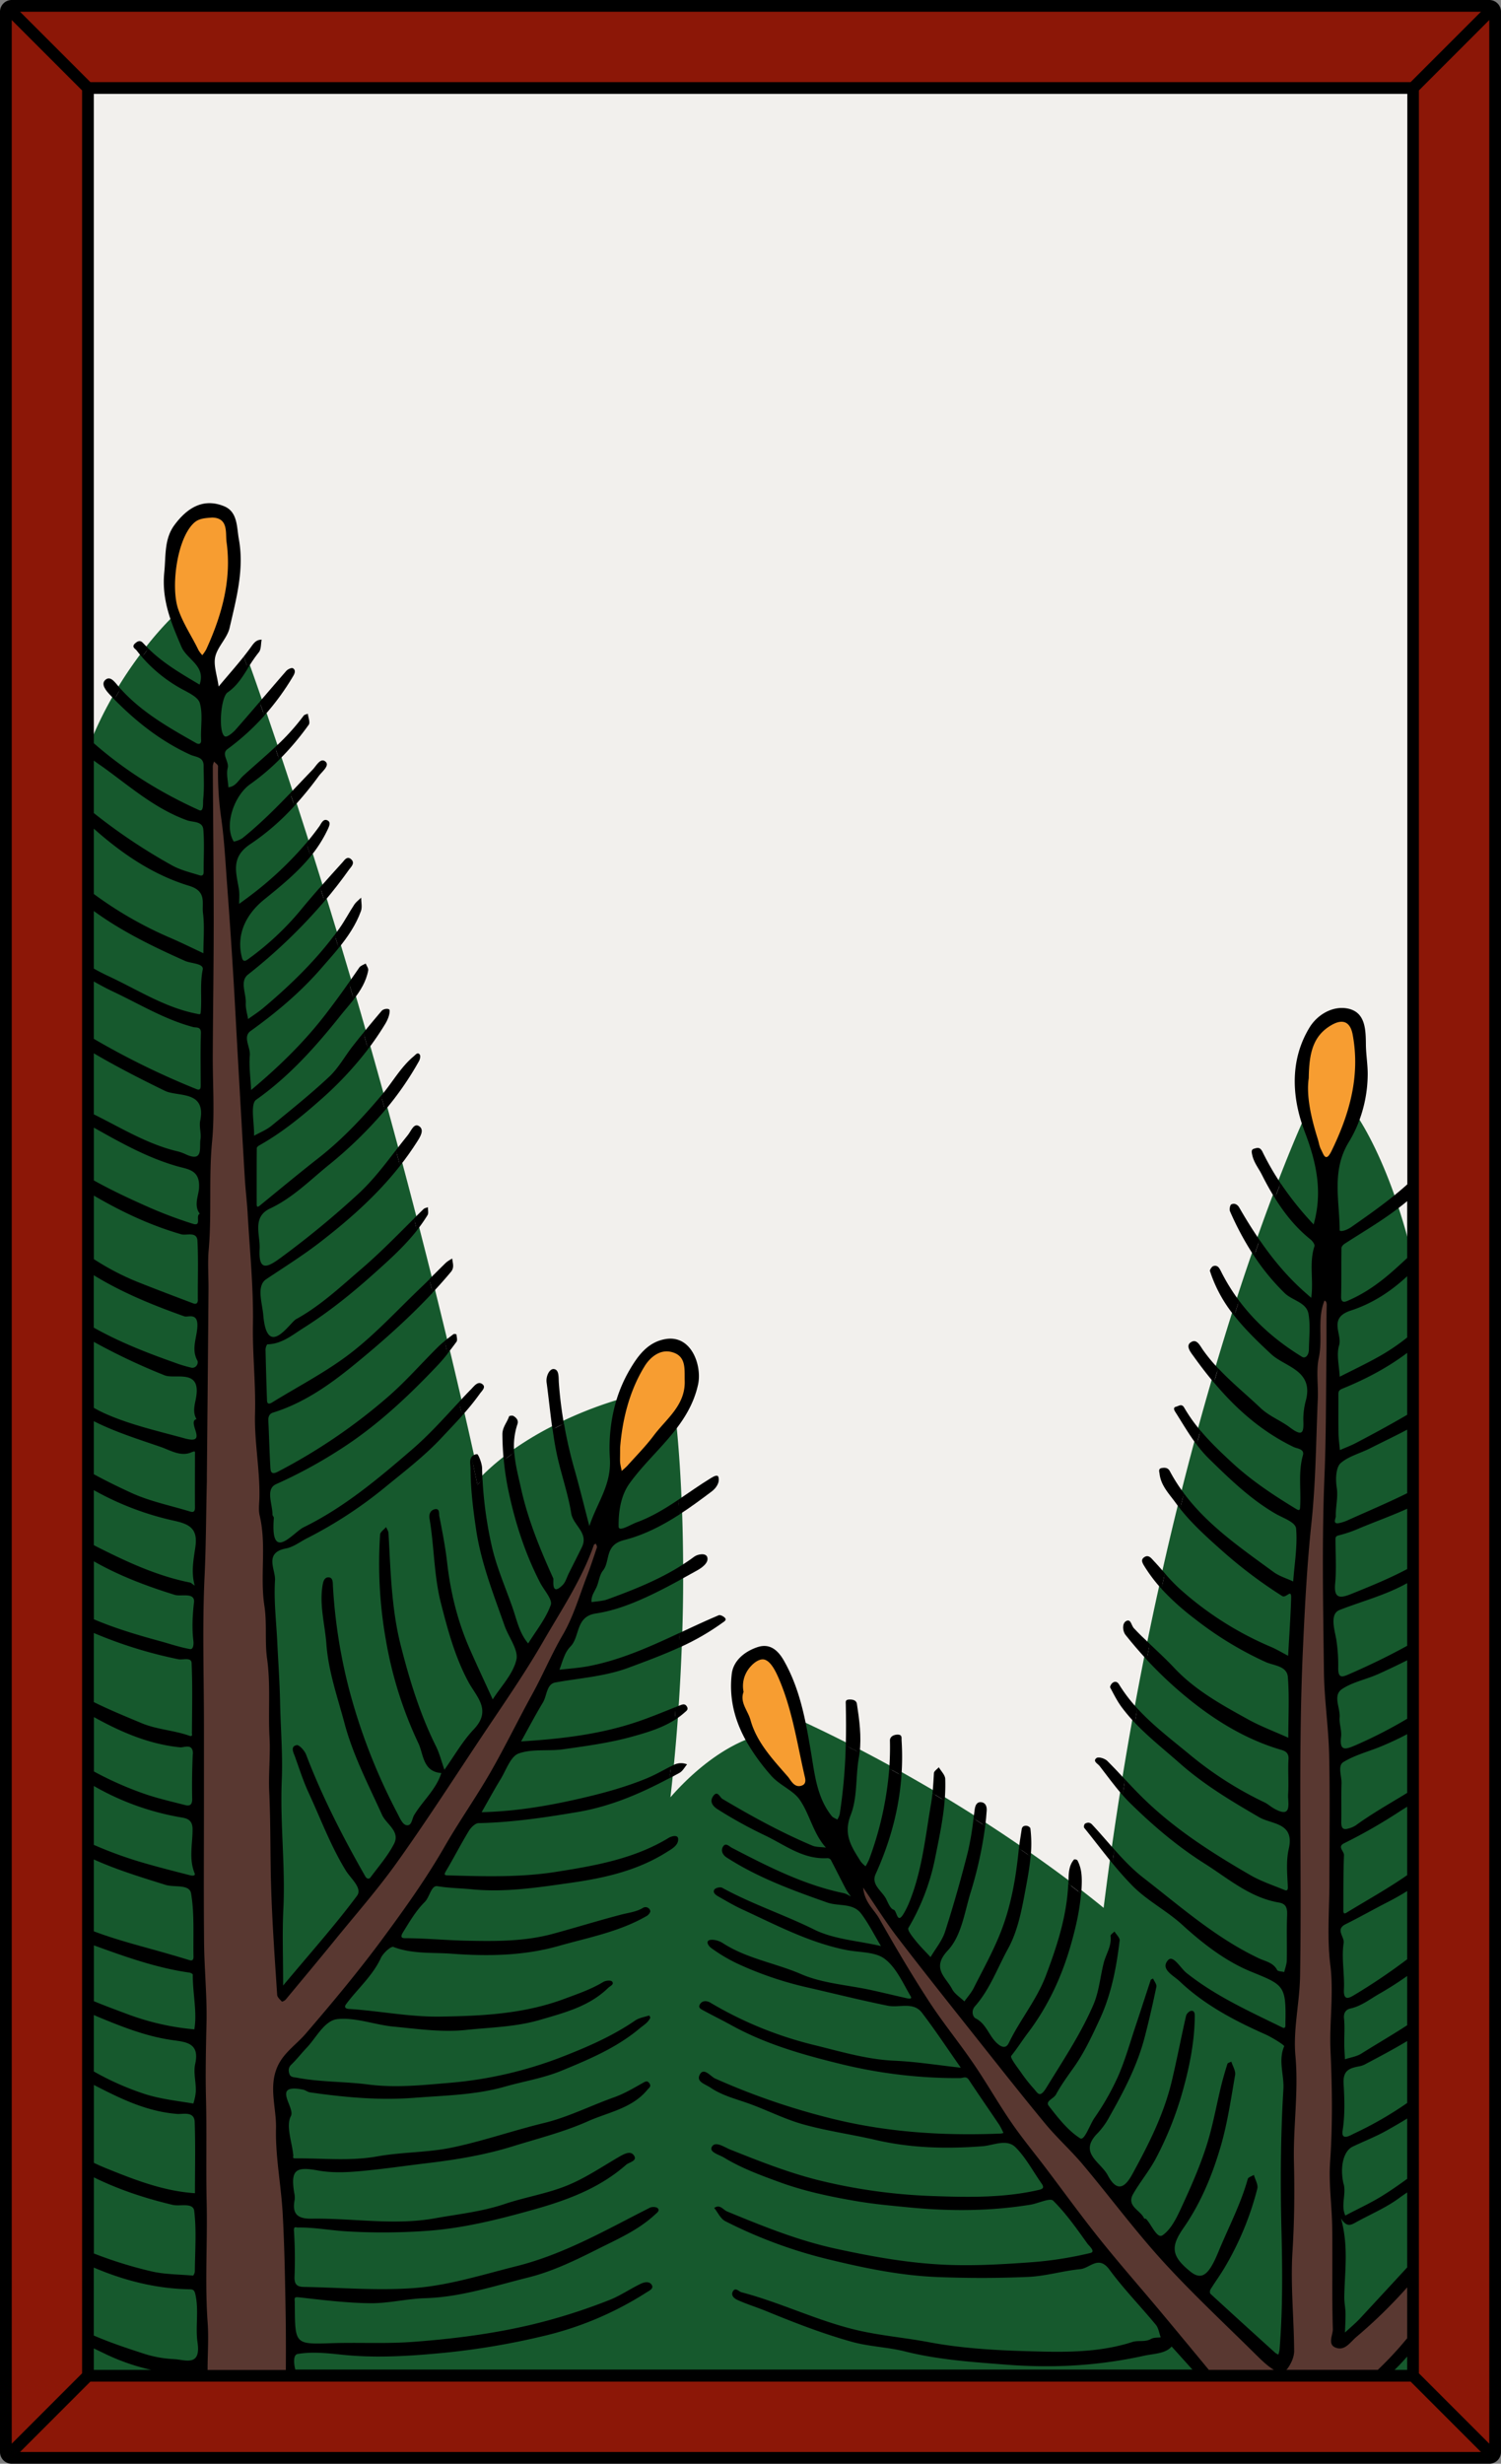 <svg id="Card" xmlns="http://www.w3.org/2000/svg" viewBox="0 0 1024 1680"><rect x="0" y="0" width="1024" height="1680" fill="#808080" stroke="none"/><defs><style>.cls-1{fill:#f2f0ed;}.cls-2{fill:#8c1707;}.cls-3{fill:#16592d;}.cls-4{fill:#593831;}.cls-5{fill:#f79d31;}</style></defs><rect class="cls-1" x="14.5" y="14.5" width="995" height="1651"/><polygon class="cls-2" points="966 1619.17 966 60.83 1018 8.83 1018 1671.17 966 1619.17"/><polygon class="cls-2" points="60.83 58 8.83 6 1015.17 6 963.17 58 60.83 58"/><polygon class="cls-2" points="8.83 1674 60.83 1622 963.17 1622 1015.17 1674 8.83 1674"/><path class="cls-3" d="M946.48,1618l3.52-3.43c3-3,5.89-6,8.48-9l3.52-4.09V1618Z"/><path class="cls-4" d="M869.92,1618l6.41-3.73a1,1,0,0,0,.19-.13c2.09-2.73,4.34-7.07,4.32-11-.05-8.38-.43-16.93-.79-25.19-.61-14-1.24-28.47-.35-42.66,1.2-19,1.53-38.82,1-60.65-.25-10.3.31-20.69.85-30.74.74-13.74,1.5-28,.2-42-1-10.75.23-21.75,1.41-32.4.8-7.19,1.63-14.63,1.75-21.87.5-29.32.38-59.12.26-87.94-.18-44.12-.37-89.75,1.66-134.64,1.26-27.89,2.75-57.58,5.87-87,2.15-20.27,2.83-41.07,3.48-61.19.24-7.67.5-15.56.83-23.32.14-3.28,0-6.7-.1-10-.22-6-.44-12.13.81-18,1.17-5.45,1.11-11.11,1.06-16.58-.07-7.57-.14-15.39,2.94-22.92l.79-1.92,1.89.86c1.83.75,2.75,2.42,2.69,4.93-.17,6.53-.16,13.17-.14,19.6,0,4.85,0,9.88-.05,14.86-.11,8-.17,16.1-.23,24-.15,19.16-.3,38.91-1.11,58.38-1.61,38.76-1.08,78.28-.58,116.51q.12,8.37.22,16.75c.12,9.74,1,19.67,1.79,29.27.77,9,1.57,18.29,1.77,27.48.43,19.82.34,40,.25,59.46,0,8.83-.09,17.9-.08,26.81,0,5.76-.15,11.61-.3,17.26-.35,13-.71,26.48.9,39.4,1.45,11.62,1,23.22.48,34.43-.34,8-.7,16.3-.32,24.44,1.35,29.35,1.26,53.46-.29,75.87-.62,8.92,0,18.15.59,27.07.38,5.74.78,11.65.85,17.49.12,9.36.1,18.85.08,28,0,13.44-.07,27.34.35,41a18.94,18.94,0,0,1-.64,4.53c-.87,4-1,5.56,1.21,6.44a5.78,5.78,0,0,0,2.15.46c2.59,0,4.72-2.15,7.18-4.64,1-1,2-2,3-2.87a336.52,336.52,0,0,0,34.3-33.49l3.49-3.87v40.62l-3.53,4.18c-5.33,6.21-11.12,12.31-17.2,18.13l-.58.55Z"/><path class="cls-3" d="M915.54,1590.48c.05-1.3.1-2.6.16-3.91.14-3,.28-6.08.23-9.1,0-1.61-.22-3.29-.4-4.91a49.47,49.47,0,0,1-.43-5.89c0-4.38.26-8.83.47-13.14.65-12.76,1.31-26-2.67-40.32l-.34-1.25,3.28-1.44.69,1.11c1.45,2.34,2.73,3.48,3.9,3.48a8.18,8.18,0,0,0,3.36-1.34l.14-.08c3.17-1.75,6.43-3.4,9.58-5,6.61-3.36,13.45-6.84,19.62-11.31,1.72-1.25,3.61-2.57,5.75-4l3.12-2.09v55.63l-.53.58q-16,17.34-32,34.64c-2.27,2.45-4.78,4.68-7.2,6.85-1.12,1-2.25,2-3.35,3l-3.52,3.29Z"/><path class="cls-3" d="M916,1511.59c-2-4.39-1.57-8.74-1.14-12.95a27.1,27.1,0,0,0,0-8.53,3.34,3.34,0,0,1-.21-.58c-2.85-12.56.2-24.12,7.24-27.52,2.82-1.36,5.71-2.65,8.5-3.9,4.82-2.14,9.77-4.35,14.37-6.92,5.59-3.12,10.1-5.76,14.19-8.3L962,1441v45.76l-.82.6c-5.41,3.93-10.41,7.38-15.32,10.54a212.52,212.52,0,0,1-18.76,10.34c-2.74,1.39-5.57,2.82-8.33,4.29l-1.87,1Z"/><path class="cls-3" d="M918,1459.11a3.81,3.81,0,0,1-3-1.31c-1-1.15-1.27-2.88-.9-5.31,1.68-10.71,1.24-21.49.64-31.61-.61-10.5,5.33-12.52,12-13.79a11.94,11.94,0,0,0,3.43-1.09l2-1c8.92-4.74,18.16-9.64,26.9-14.9l3-1.83V1435l-.86.6A249.47,249.47,0,0,1,925,1456.54l-1,.5C922.18,1458,920,1459.11,918,1459.11Z"/><path class="cls-3" d="M915.55,1404.32l-.15-2.93c-.14-2.44-.28-5-.32-7.47,0-2,0-4.08.06-6.06a91.69,91.69,0,0,0-.22-11.25c-.48-4.75,1.68-8,5.94-9,5.19-1.16,9.71-4,14.09-6.75,1.58-1,3.19-2,4.83-3,6.61-3.78,13-7.87,19.06-12.15l3.16-2.24v38.54l-.91.59c-5.92,3.83-12,7.54-17.93,11.13-4.4,2.68-8.95,5.44-13.37,8.23a28.68,28.68,0,0,1-8.08,3c-1.18.31-2.4.64-3.53,1l-2.5.83Z"/><path class="cls-3" d="M919.27,1364.37a3.89,3.89,0,0,1-2.89-1.21c-1.2-1.25-1.68-3.35-1.53-6.61a120.67,120.67,0,0,0-.34-13.16c-.38-6.17-.78-12.56.17-18.75a7.92,7.92,0,0,0-.89-3.49c-1.15-2.85-3.06-7.62,3.23-10.75,5.54-2.75,11.09-5.73,16.47-8.61,4.21-2.26,8.54-4.58,12.85-6.79s8.52-4.61,12.6-7.17l3.06-1.91V1337l-.78.6a399.66,399.66,0,0,1-36.46,24.61C922.67,1363.52,920.93,1364.37,919.27,1364.37Z"/><path class="cls-3" d="M917.06,1306.75c-1.8-.13-2.67-2.22-2.67-3.35q0-4.26,0-8.5v-.19c0-9.78,0-19.87.43-29.8a5.35,5.35,0,0,0-.78-1.76c-.76-1.33-1.7-3-1.11-4.89a5.44,5.44,0,0,1,3.12-3.17,355.54,355.54,0,0,0,37.61-21.5c1.59-1,3.26-2.07,5.28-3.3l3-1.85v51.25l-.86.6c-9.41,6.55-19.43,12.49-29.13,18.23-4,2.38-8.13,4.82-12.16,7.28a5.21,5.21,0,0,1-2.67,1Z"/><path class="cls-3" d="M917.86,1249.24a4.44,4.44,0,0,1-3.25-1.26c-1.42-1.45-1.59-3.74-1.55-6,.06-3.7.05-7.47,0-11.12,0-4.91,0-9.95.13-14.93a28.75,28.75,0,0,0-.42-4.58c-.6-4.25-1.29-9.08,2.66-11.51,5.39-3.33,11.48-5.5,17.37-7.6,2.81-1,5.69-2,8.43-3.16,6-2.48,12-5.28,17.81-8.34l2.93-1.55v44.48l-1,.59c-2.81,1.72-5.63,3.41-8.46,5.11-8.93,5.35-18.12,10.86-26.6,17.07a15.54,15.54,0,0,1-4.64,2.07l-.66.21A9.38,9.38,0,0,1,917.86,1249.24Z"/><path class="cls-3" d="M917.85,1194.27a4.7,4.7,0,0,1-3.64-1.53c-1.43-1.61-1.83-4.29-1.3-8.67a22.83,22.83,0,0,0-.45-6.25,28.28,28.28,0,0,1-.54-6.84,24.84,24.84,0,0,0-.76-6.41c-1-4.81-2.18-10.8,3.32-14.46,4.72-3.13,10.21-5,15.51-6.81,3.2-1.09,6.51-2.22,9.6-3.61,7.17-3.24,13.55-6.28,19.51-9.3l2.9-1.48v44.23l-1,.58A314.21,314.21,0,0,1,925.53,1192C922.72,1193.15,920.06,1194.27,917.85,1194.27Z"/><path class="cls-3" d="M915.66,1145.15a4.15,4.15,0,0,1-3-1.19c-1.2-1.21-1.73-3.15-1.71-6.29a110.79,110.79,0,0,0-1.27-19.26c-.17-1-.39-2-.62-3.16-1.35-6.51-3.38-16.3,4.11-19.23,4.94-1.93,10-3.69,14.91-5.38,10.42-3.61,21.18-7.34,30.95-12.81l3-1.67v47.27l-1,.57c-12.09,6.67-25,13-39.61,19.4l-.11,0C919.16,1144.36,917.35,1145.15,915.66,1145.15Z"/><path class="cls-3" d="M915,1090.75a5.68,5.68,0,0,1-4.4-1.78c-1.64-1.8-2.18-4.73-1.73-9.48a182,182,0,0,0,.34-20.76c-.06-2.77-.12-5.64-.13-8.47V1050c0-1.67,0-4.19,3.89-5.07a84,84,0,0,0,13.35-4.58c4.19-1.74,8.49-3.43,12.64-5.07,6.71-2.64,13.61-5.36,20.21-8.34l2.82-1.28v45.43l-1.06.57c-12.71,6.74-26.49,12.28-38.64,17.18A20.44,20.44,0,0,1,915,1090.75Z"/><path class="cls-3" d="M912.36,1040.72a3.57,3.57,0,0,1-3-1.28c-1.1-1.43-.63-3.23-.29-4.55a8.64,8.64,0,0,0,.21-1,64.61,64.61,0,0,1,.48-8.17,43.19,43.19,0,0,0,.16-11.31c-.08-.55-2-13.55,3.41-18.32,3.81-3.33,8.75-5.34,13.53-7.3,2.34-1,4.76-1.94,7-3.07,3-1.54,6.12-3,9.18-4.57,5.31-2.62,10.77-5.32,16-8.12l2.94-1.56v47.92l-1.11.55c-9.34,4.62-19,8.9-28.37,13l-.11,0q-6.1,2.7-12.18,5.42a31.89,31.89,0,0,1-5.73,2A9.53,9.53,0,0,1,912.36,1040.72Z"/><path class="cls-3" d="M912.07,989c-.1-1.17-.23-2.34-.35-3.51-.28-2.67-.57-5.38-.61-8.1-.08-5.36-.07-10.8-.06-16.06,0-3.49,0-7,0-10.46,0-3.13,1-4.62,4.18-5.88,17-6.93,31.29-14.8,43.58-24.07l3.2-2.41v47.38l-1,.58c-10.14,5.94-21.28,12.06-35,19.26-2.5,1.32-5.12,2.41-7.65,3.46l-3.45,1.47-2.55,1.13Z"/><path class="cls-3" d="M911.93,938.87c-.08-2.13-.34-4.39-.59-6.57-.59-5.21-1.2-10.6.26-15.51.61-2,.13-4.57-.38-7.24-1.11-5.83-2.64-13.81,9.71-17.81,13.37-4.34,25.71-11.85,37.71-23l3.36-3.11V913l-.74.6A142.87,142.87,0,0,1,940,927.71c-5.72,3.16-11.65,6.12-17.38,9l-.2.1c-2.52,1.25-5,2.51-7.54,3.78L912.06,942Z"/><path class="cls-3" d="M917,889.65a3.74,3.74,0,0,1-2.76-1.11,5.89,5.89,0,0,1-1.32-4.44c.16-6.18.16-12.48.16-18.56,0-4.8,0-9.71.07-14.55,0-2,1.92-3.81,3-4.53,3.48-2.27,7-4.51,10.5-6.68l.1-.07c4.28-2.69,8.71-5.47,13-8.32,4.17-2.75,7.94-5.39,11.52-8.07l2.24-1.67.86,2.65c2.71,8.3,5.23,16.93,7.5,25.65l0,.18,0,.26v8.28l-.63.59c-2.94,2.78-6.12,5.7-9.46,8.66-10.6,9.4-20.76,16.15-31.06,20.62l-.31.14A8.92,8.92,0,0,1,917,889.65Z"/><path class="cls-3" d="M915,841.39c-2.5,0-3.16-1.65-3.16-2.63,0-4.81-.35-9.73-.68-14.5-1-15.36-2.14-31.23,7.25-46.61a81.86,81.86,0,0,0,6.27-12.57l1.47-3.7,2.09,3.39c4.68,7.59,13.93,24.29,23.29,50.88L952,817l-1.11.88c-8.66,6.91-17.39,13.07-27.91,20.41C920.27,840.17,917.13,841.39,915,841.39Z"/><path class="cls-5" d="M904.82,791c-2.48,0-3.65-2.56-4.68-4.81-.24-.53-.47-1-.71-1.47a22.12,22.12,0,0,1-1.66-4.92c-.19-.76-.38-1.54-.61-2.26-3.67-11.7-8.31-28.83-6.31-42.56.36-23.74,6.61-32.06,16.57-37.77a16,16,0,0,1,7.8-2.48c2.84,0,7.87,1.34,9.56,10.38,4.67,25,0,50.55-14.58,80.57C908.92,788.32,907.27,791,904.82,791Z"/><path class="cls-3" d="M893.18,886.45c-1.3-1.12-2.35-2-3.39-3-11.48-10-22-22-32.14-36.79l-.57-.84.33-1c3.39-9.59,6.9-19.24,10.45-28.68l1.42-3.8,2.15,3.44c7.15,11.51,15,20.58,23.85,27.73,1.44,1.16,4.15,4.35,3.33,6.8-2.12,6.33-1.92,12.8-1.71,19.66a86.14,86.14,0,0,1-.43,15.17l-.52,3.61Z"/><path class="cls-3" d="M894.68,836.3a221.58,221.58,0,0,1-22.75-28.39l-.58-.86.37-1c6.86-17.8,12.19-30.44,15.46-37.91l2.05-4.71,1.67,4.86c.33,1,.68,1.92,1.05,2.88,12.29,32,10,50.45,6.12,64.27l-1,3.41Z"/><path class="cls-3" d="M889.51,927.62a4.34,4.34,0,0,1-2.28-.67c-18.07-11.11-32.3-23.81-43.51-38.82l-.62-.83.32-1c3.36-10.38,6.8-20.65,10.21-30.53L855,852l2.24,3.38a149.69,149.69,0,0,0,20.55,25,28.9,28.9,0,0,0,6.38,4.16c4.42,2.35,9.42,5,10.48,11.12s.78,12.16.52,18.15c-.09,2.21-.19,4.46-.22,6.65C894.85,924.5,892.53,927.62,889.51,927.62Z"/><path class="cls-3" d="M886.75,979c-1.9,0-4.36-1.22-8-4a76.66,76.66,0,0,0-8.21-5.16c-4.12-2.36-8.38-4.8-12-8.27s-7.23-6.69-10.8-9.9c-6.11-5.49-12.43-11.17-18.17-17.27l-.78-.84.32-1.1c3.66-12.3,7.37-24.39,11-35.94l1.14-3.59,2.34,3c7.42,9.4,16.38,18,24.92,26a48,48,0,0,0,9.09,6.06c9.06,5.14,19.33,11,15.33,27.06a48.1,48.1,0,0,0-1.85,13.11c.18,4.73.16,8-1.54,9.73A3.82,3.82,0,0,1,886.75,979Z"/><path class="cls-3" d="M886,1031.65a5.21,5.21,0,0,1-2.71-.94c-14.6-8.88-30-18.87-44-31.74-7.38-6.83-15.15-14.16-21.87-22.18l-.67-.81.27-1c3-11,6.11-22,9.23-32.74l1-3.59,2.41,2.86c16.67,19.84,34.27,34,53.8,43.45a13.15,13.15,0,0,0,1.6.55c2.33.69,7.16,2.12,5.64,7.45-2.06,7.31-1.89,14.95-1.74,22.34.09,3.89.17,7.9-.05,11.88l0,.45C888.86,1028.72,888.74,1031.65,886,1031.65Z"/><path class="cls-3" d="M881.36,1080.2c-1.31-.63-2.7-1.19-4.16-1.8a44.47,44.47,0,0,1-9.71-5l-6.38-4.67c-19.7-14.37-40.07-29.24-55-49.29l-.57-.76.23-.92c2.81-11.21,5.72-22.41,8.64-33.3l1.06-4,2.47,3.28a84.5,84.5,0,0,0,8.42,9.66c13.64,13.31,27.75,27.08,44.74,36.94,1.27.73,2.73,1.44,4.27,2.2,5.11,2.49,10.4,5.07,10.8,9.58.77,8.65-.13,17.5-1,26-.34,3.38-.7,6.86-.95,10.27l-.21,2.92Z"/><path class="cls-3" d="M877.85,1130.84c-1.38-.72-2.69-1.44-4-2.13a84.35,84.35,0,0,0-7.62-3.87,226.57,226.57,0,0,1-63-40.12,119.37,119.37,0,0,1-10.09-10.52l-.67-.77.22-1c3.31-14.74,6.81-29.6,10.39-44.15l1-4,2.54,3.2c8.48,10.69,18.75,19.82,28.68,28.64a312.39,312.39,0,0,0,40.42,30.45,8,8,0,0,0,1.44-.8,5.24,5.24,0,0,1,2.73-1.08,2.59,2.59,0,0,1,1.89.79c1,1,1,2.6,1,4-.27,9.33-.84,18.84-1.38,28-.23,3.86-.46,7.7-.67,11.56l-.17,3.11Z"/><path class="cls-3" d="M877.41,1291.11a5,5,0,0,1-2-.47c-2-.82-4-1.61-6.07-2.4a124.27,124.27,0,0,1-17.45-7.85c-24.47-14.19-50.14-30.25-72.12-51.45-4.72-4.56-9.27-9.41-13.67-14.1l-.65-.68.09-.93c2.07-12.8,4.3-25.83,6.63-38.84l.7-3.9,2.72,2.87c6.69,7.06,14.25,13.52,21.56,19.77,3,2.54,6,5.16,9,7.81,16.08,14.22,33.95,25,53.95,36.61a36.74,36.74,0,0,0,7,2.74c7.43,2.39,17.6,5.66,14,21-1.56,6.73-1.17,14.17-.78,21.38.07,1.36.14,2.71.2,4.05a4.61,4.61,0,0,1-1,3.54A2.9,2.9,0,0,1,877.41,1291.11Z"/><path class="cls-3" d="M875.7,1237.59c-2.06,0-4.63-.94-8.08-3-.94-.56-1.8-1.17-2.64-1.77a21.38,21.38,0,0,0-3.24-2,247.7,247.7,0,0,1-51.16-32.59c-2.45-2-4.94-4-7.42-6.07-9.83-8-20-16.25-28.71-25.76l-.68-.73.18-1c2-10.91,4.15-22.15,6.38-33.4l.76-3.84,2.67,2.87a272.71,272.71,0,0,0,30.93,28.61c20.2,15.94,39.91,26.56,60.26,32.46,4.33,1.26,6.39,4,6.13,8.28-.24,3.89-.19,7.9-.13,11.77s.11,8.1-.14,12.17a28.53,28.53,0,0,0,.08,3.5c.2,3.42.4,7-1.56,9A4.86,4.86,0,0,1,875.7,1237.59Z"/><path class="cls-3" d="M878.11,1186.77c-3-1.37-6.08-2.66-9-3.91a199.32,199.32,0,0,1-18.64-8.7l-.74-.41c-17.54-9.7-35.69-19.74-50.07-35-4.46-4.75-9.31-9.33-14-13.76l-3.41-3.23.22-1.09c2.6-12.78,5.27-25.45,8-37.66l.83-3.79,2.6,2.88a169.7,169.7,0,0,0,22.19,20c16.2,12.54,32,22.19,48.34,29.48a33.48,33.48,0,0,0,4.32,1.46c5.06,1.48,11.35,3.32,11.92,10.45.77,9.59.61,19,.45,29-.07,4.08-.14,8.3-.14,12.51v3.1Z"/><path class="cls-3" d="M875.62,1346.68a12.43,12.43,0,0,0-1.54-.27c-1.76-.26-3.75-.54-4.59-2.16-1.67-3.24-4.84-4.44-8.2-5.7-1.14-.43-2.22-.84-3.28-1.34-24-11.35-44.83-27.89-64.93-43.88-4.72-3.76-9.57-7.61-14.36-11.33-7.56-5.86-14.05-12.79-19.93-19.4l-.62-.69.13-.92c1.69-12,3.57-24.48,5.58-37.21l.67-4.2,2.81,3.19c1.73,2,3.37,3.7,5,5.3,17.37,17.11,33.9,30.52,50.52,41,3.63,2.3,7.24,4.76,10.73,7.15,11.95,8.17,24.3,16.62,39.25,19.15,7.57,1.28,7.35,7.33,7.19,11.75v.35c-.18,5.36-.15,10.84-.13,16.15,0,4.33.05,8.8,0,13.22a23.54,23.54,0,0,1-1.14,5.9c-.23.8-.47,1.63-.65,2.42l-.46,2Z"/><path class="cls-3" d="M871.14,1607.33a4.49,4.49,0,0,0-.54-.26,7.22,7.22,0,0,1-1.88-1.14c-13.23-12-28.86-26.14-44.34-40.37-1.43-1.34-1.1-4.22-.26-5.55,1.37-2.21,2.84-4.4,4.26-6.52,2-3,4-6,5.79-9.08a203.34,203.34,0,0,0,21.63-52.53c.32-1.26-.49-3.29-1.2-5.08l-.37-.93a6.75,6.75,0,0,0-1.13.64c-3.38,12-8.51,23.5-13.47,34.58-2.23,5-4.53,10.12-6.63,15.22-5.18,12.58-9.27,17.47-14.59,17.48-2.39,0-4.89-1.09-7.66-3.32-13.68-11.06-14.77-18.38-4.86-32.64,10.4-15,18.57-32.95,25-54.95,3.75-12.89,6-26.5,8.27-39.66.49-2.92,1-5.78,1.47-8.64.23-1.33-.56-3.22-1.33-5-.1-.25-.21-.51-.32-.76-1.63,5.19-3,9.91-4.06,14.41s-2.1,9-3.07,13.44c-2,9.1-4.08,18.48-7,27.47-4.69,14.55-10.87,28.5-16.3,40.24l-.41.88c-3.46,7.51-7.37,16-13.87,20.58a4.25,4.25,0,0,1-2.49.83c-3.22,0-5.55-3.63-8-7.47a41.54,41.54,0,0,0-3-4.28,2.39,2.39,0,0,1-2.13-1.4c-.64-1.49-2.18-2.93-3.67-4.33-3.41-3.2-7.65-7.18-3.74-14.06,2.24-3.93,4.83-7.69,7.34-11.32a127.45,127.45,0,0,0,8.54-13.6,230.86,230.86,0,0,0,16.65-41c6.22-21.3,9.08-38,9.28-54.06a6.64,6.64,0,0,0-.16-2h-.11a3.73,3.73,0,0,0-1.72,1.82c-1.52,6.65-2.95,13.42-4.33,20-1.71,8.09-3.47,16.41-5.41,24.57-5.66,23.74-16.53,44.69-27.18,64.12-3.46,6.32-6.75,9.27-10.37,9.27s-6.74-2.85-9.85-8.7a33.81,33.81,0,0,0-5.23-6.59c-5.56-6-12.48-13.37-1.14-24.62a50,50,0,0,0,7.73-10.92c8.74-15.45,18.5-33.59,23.66-53.39,2.8-10.7,5.42-21.94,8-34.35a4.34,4.34,0,0,0-.65-1.63c-1.43,4.31-2.84,8.64-4.25,13-1.71,5.22-3.46,10.58-5.22,15.85-1.07,3.18-2.12,6.45-3.13,9.61a266.58,266.58,0,0,1-9.2,25.72,173.74,173.74,0,0,1-16.17,28.43,56.59,56.59,0,0,0-3.17,5.86c-2.53,5.12-4.53,9.16-7.55,9.16a3.24,3.24,0,0,1-1.77-.53c-8.67-5.53-15.33-14.1-21.77-22.39l-.2-.25a4.27,4.27,0,0,1-1-3.21c.26-2,1.92-3.29,3.53-4.53a9.33,9.33,0,0,0,2.21-2.07,175,175,0,0,1,11.28-17.27l1.12-1.58c7-9.87,12.28-21.28,17.4-32.31l.06-.11c8.47-18.28,11.6-38,13.38-53,0-.5-1.07-2-1.67-2.73l-.19-.24-.31.3c.48,4.86-1.17,9-2.76,12.94a48,48,0,0,0-2,5.72c-.81,3.22-1.45,6.6-2.07,9.86-1.2,6.33-2.44,12.87-5,18.84-7.09,16.43-16.66,31.81-25.92,46.67l-.07.13c-2.1,3.37-4.2,6.74-6.27,10.12-2.27,3.71-4.11,5.29-6.15,5.29s-3.39-1.62-4.66-3.19c-.35-.43-.7-.86-1.08-1.28a109,109,0,0,1-8.54-10.81c-.52-.76-1.15-1.63-1.82-2.54-4.54-6.28-6.65-9.39-5-11.48,2.28-2.83,4.4-5.87,6.45-8.8,1.55-2.23,3.16-4.53,4.85-6.76,13.31-17.58,23-37.6,29.49-61.18,2.45-8.85,5.39-20.59,6.4-32.88l.3-3.68,2.91,2.26c6.59,5.09,11.37,9,14.18,11.28,1.27-10.12,2.63-20.37,4-30.5l.63-4.52,2.9,3.53c5.06,6.18,9.46,11.1,13.87,15.52,5.23,5.23,11.54,9.67,17.64,14a160.52,160.52,0,0,1,15.73,12.07c17.46,15.91,31.84,25.71,46.62,31.75l1.49.61c21,8.57,23.67,9.67,23.08,35.91,0,.65,0,1.29,0,1.92,0,2.74-1.65,3.7-3.07,3.7a4.58,4.58,0,0,1-2-.53l-8.12-4c-19.59-9.51-39.85-19.35-57.52-33.39a34.46,34.46,0,0,1-4.22-4.41c-1.64-1.92-4.11-4.82-5.26-4.82-.11,0-.26.15-.37.27a3.6,3.6,0,0,0-1.2,2.66c.19,2,3.24,4.39,5.69,6.28a40.57,40.57,0,0,1,3.33,2.72c17.58,16.68,39.05,27.41,57.73,35.71,1.29.57,4.85,2.44,7.94,4.31,5.3,3.2,6.83,4.85,6.09,6.54-2.48,5.71-1.74,11.77-1,17.62a60.87,60.87,0,0,1,.66,10.91c-1.75,28.6-2.19,59.88-1.34,95.64.73,30.59.78,56.26-1.31,82.16a11.68,11.68,0,0,1-.6,2.63c-.09.32-.19.61-.27.91l-.65,2.46Z"/><path class="cls-4" d="M823.75,1618l-.6-.73c-9.47-11.44-20.68-25-32.06-38.61-5.09-6.1-10.32-12.24-15.38-18.18-8.9-10.45-18.11-21.26-26.86-32.18s-17.39-22.49-25.68-33.59c-3.83-5.13-7.78-10.42-11.7-15.6-2.49-3.27-5-6.53-7.48-9.68-5.34-6.83-10.84-13.89-15.82-21.16-4.56-6.65-8.89-13.6-13.08-20.31-4.09-6.56-8.3-13.31-12.7-19.76s-9-12.66-13.54-18.76c-5.76-7.79-11.72-15.83-17.09-24.1-10.32-15.91-20.73-33.23-33.75-56.17a46.66,46.66,0,0,0-3.53-5.08c-3.24-4.25-6.91-9.08-7.62-16.76l-.71-7.68,4.35,6.36c2.75,4,5.32,7.86,7.8,11.59,5.21,7.82,10.11,15.17,15.41,22.07,15,19.62,30.64,39.31,45.74,58.35l13.88,17.48c13.45,17,27.36,34.52,41.39,51.46,4.06,4.9,8.59,9.6,13,14.14s8.63,8.93,12.63,13.69c6.94,8.26,13.77,16.79,20.38,25,10.85,13.56,22.07,27.58,33.93,40.58,14.6,16,30.44,31.44,45.76,46.35,5.85,5.69,11.89,11.57,17.78,17.4,3.53,3.49,7.52,7.45,11.94,10.13l6.1,3.71Z"/><path class="cls-3" d="M711.64,1618v-6.28h2a305.41,305.41,0,0,0,66.44-7.1c1.61-.36,3.31-.63,5-.88,4.9-.77,10-1.56,12.72-4.76l1.49-1.73L817.92,1618Z"/><path class="cls-3" d="M199.85,1618l-.39-1.5c-.46-1.79-1.82-7.88.26-11.11a4.33,4.33,0,0,1,3-2,68,68,0,0,1,11.41-.88,181.2,181.2,0,0,1,19,1.33,237,237,0,0,0,25.39,1.28c15.63,0,31.26-1.3,44.5-2.57a500.91,500.91,0,0,0,66.19-11.12A223.51,223.51,0,0,0,440,1561.65l.81-.48c1.36-.81,2.07-1.34,2.16-1.62a.91.91,0,0,0-.08-.16,1.77,1.77,0,0,0-1.8-.92,8.28,8.28,0,0,0-3.22.86c-2.87,1.38-5.73,3-8.5,4.57a102.27,102.27,0,0,1-13.06,6.58,396.09,396.09,0,0,1-53.67,17c-24.22,5.68-50.08,9.41-81.41,11.72-8.57.63-17,.72-24.19.72l-8.22,0h-.26q-4,0-7.93,0c-5.45,0-9.86.06-13.87.19l-.59,0c-3.71.12-6.91.22-9.63.22-17.27,0-17.31-5.25-17.49-27.37v-1c0-.81,0-1.61-.05-2.35-.11-1.28-.24-2.73.76-3.81a3.71,3.71,0,0,1,2.86-1c.45,0,1,0,1.66.11l5.43.61c14,1.58,28.54,3.22,42.78,3.38h.79a146.91,146.91,0,0,0,19.25-1.72,170.89,170.89,0,0,1,17.49-1.72c18.85-.56,37.22-5.46,55-10.2,4.85-1.3,9.84-2.63,14.77-3.85,16-4,31.36-11.35,47-19.21l5.9-2.92.09,0c11.89-5.86,23.12-11.39,32.67-20.26.18-.17.4-.35.62-.54a11.56,11.56,0,0,0,1-1,4.6,4.6,0,0,0-1.33-.17,4,4,0,0,0-1.56.26c-5.05,2.56-10.16,5.21-15.1,7.77l-.18.09c-24.06,12.47-48.93,25.37-76.42,32.24-5,1.26-10.14,2.61-15.08,3.92-17.8,4.72-36.17,9.59-54.74,11-6.74.5-13.94.75-22,.75-10.38,0-20.93-.41-31.13-.8-7.38-.28-15-.57-22.45-.71-3-.06-5-.77-6.34-2.22s-2-3.74-1.86-7a304.66,304.66,0,0,0-.4-31.21,4.5,4.5,0,0,1,.93-3.4,3,3,0,0,1,2.2-.91,6.34,6.34,0,0,1,1.08.12,1.57,1.57,0,0,0,.32,0h1.47a172.91,172.91,0,0,1,19.18,1.42c4,.44,8.06.89,12.06,1.15,8.09.52,16.43.79,24.8.79,9.44,0,19-.32,29.16-1,26-1.66,51.16-8.21,72.69-14.22,21.87-6.09,44.69-14,63.36-30.39a12.61,12.61,0,0,1,2.94-1.74,8.31,8.31,0,0,0,2.43-1.48,3.72,3.72,0,0,0-.52-.82,1.58,1.58,0,0,0-1.37-.62c-1.79,0-4.45,1.56-6.58,2.81l-.31.18c-2.71,1.58-5.43,3.23-8.06,4.82-8.61,5.23-17.52,10.63-27,14.42-7.89,3.16-16.26,5.32-24.35,7.4-6,1.55-12.19,3.15-18.1,5.14-11.82,4-24.11,5.94-36,7.84-3.94.63-8,1.27-11.9,2a156.59,156.59,0,0,1-28,2.21c-8.85,0-17.82-.5-26.49-1s-17.54-1-26.26-1c-1.11,0-2.21,0-3.32,0h-.68c-5.75,0-9.43-1.23-11.59-3.85s-2.6-6.23-1.6-11.34a11.51,11.51,0,0,0-.23-3.72l-.08-.5c-1.37-8.41-1-12.77,1.41-15.57,1.69-2,4.27-2.92,8.09-2.92a51.12,51.12,0,0,1,9.07,1.06,76.21,76.21,0,0,0,14.07,1.18c3.7,0,7.78-.2,12.5-.6,10.73-.91,21.61-2.32,32.13-3.68,5.42-.7,11-1.42,16.47-2.07,22.53-2.65,40.56-6.23,56.72-11.25,4.22-1.31,8.54-2.59,12.71-3.82,12.88-3.81,26.18-7.74,38.47-13.23,3.77-1.68,7.74-3.1,11.58-4.48,10.21-3.66,20.75-7.45,28.09-16.31.26-.32.55-.61.84-.91a6.84,6.84,0,0,0,.72-.81,2.64,2.64,0,0,0-.18-.31,2.37,2.37,0,0,0-.38-.45,8.45,8.45,0,0,0-1.45.71l-1.82,1c-5.78,3.28-11.77,6.68-18.13,8.94-5.72,2-11.44,4.39-17,6.66-10,4.1-20.32,8.34-31.19,11-9,2.18-18,4.8-26.78,7.33-11.74,3.39-23.86,6.89-36,9.41-8.93,1.84-18.18,2.58-27.11,3.31-7.87.63-16,1.28-23.77,2.68a141.73,141.73,0,0,1-25.24,1.92c-4.86,0-9.75-.14-14.48-.27s-9.6-.27-14.36-.27h-2.17a3.63,3.63,0,0,1-2.94-1,3,3,0,0,1-.51-2.59c0-.09,0-.18,0-.27-.25-2.65-.84-5.61-1.41-8.47-1.38-6.94-2.81-14.12,0-19.45.62-1.16-.63-4.35-1.53-6.68-1.47-3.77-3-7.67-1.06-10.48,1.18-1.72,3.32-2.56,6.54-2.56a34.05,34.05,0,0,1,6.43.75,10.85,10.85,0,0,1,2.84,1.11,7.22,7.22,0,0,0,1.86.75c20.65,3,37.45,4.37,52.86,4.37,6.1,0,12.09-.23,17.81-.67,4.12-.32,8.28-.59,12.3-.85,16.28-1,33.11-2.13,49.12-6.69,4.44-1.27,9-2.36,13.41-3.41,8.33-2,16.92-4,24.79-7.29,18.26-7.52,37.15-15.29,53.09-28.68.66-.55,1.33-1.06,2-1.57a23.52,23.52,0,0,0,3.33-2.89,20.17,20.17,0,0,0-6,2.3c-16.19,11.1-33.89,18.63-50.61,25.12A276.46,276.46,0,0,1,307,1422.47l-5.3.46c-10.35.89-21,1.81-31.72,1.81a148.56,148.56,0,0,1-19.21-1.16c-6.65-.86-13.55-1.28-20.21-1.69-9.23-.57-18.78-1.15-28.12-2.89-.37-.07-.74-.12-1.11-.17-1.9-.25-4.75-.64-5.79-3.77a7.62,7.62,0,0,1,1.75-8.37c2.14-2.08,4.16-4.4,6.12-6.64,1.43-1.64,2.91-3.32,4.44-4.94a80.41,80.41,0,0,0,5.41-6.65c4.72-6.25,9.6-12.7,16.9-13.43,1.34-.13,2.74-.2,4.16-.2,6.6,0,13.32,1.43,19.83,2.81a132.27,132.27,0,0,0,14.51,2.52c2.79.26,5.58.56,8.39.85,9.53,1,19.36,2,28.9,2a107.94,107.94,0,0,0,11.72-.59c4.31-.46,8.67-.82,12.9-1.17,12.36-1,25.15-2.08,37.47-5.69l3.23-.94c15.75-4.58,30.62-8.91,42.37-20.44a11.74,11.74,0,0,1,1.37-1.07c.13-.09.3-.2.47-.33h-.06a6.31,6.31,0,0,0-2.83.62c-7.48,4.52-15.59,7.51-23.44,10.4l-3.46,1.28c-28.34,10.56-57.82,11.83-85.59,12.22H298c-12.14,0-24.2-1.43-35.86-2.81-7.88-.94-16-1.91-24.06-2.41-2.27-.16-3.74-.92-4.37-2.27-.4-.86-.58-2.29.82-4.2,2.75-3.72,5.82-7.24,8.8-10.64,5.47-6.27,11.13-12.75,14.71-20.53,1.52-3.28,6.82-8.7,10-8.7a3,3,0,0,1,1.08.19c9.27,3.54,19.21,3.81,28.82,4.06,3.54.1,7.17.2,10.72.46,8.37.61,15.9.9,23,.9,18.35,0,34.38-2,49-6.18,4.43-1.26,8.92-2.44,13.27-3.57,15.67-4.11,31.88-8.35,46.27-16.69a4.46,4.46,0,0,0,1.35-1.48,1.47,1.47,0,0,0-1.26-.8,1,1,0,0,0-.47.12c-3.69,2.3-7.64,3.16-11.46,4-1.23.27-2.5.54-3.72.86-8.82,2.29-17.74,4.86-26.36,7.35l-.52-1.41.41,1.44c-6.74,2-13.7,4-20.6,5.83-16,4.33-31.87,4.91-45.3,4.91-4.59,0-9.22-.07-13.54-.16-6.49-.13-13-.49-19.37-.84-7.19-.4-14.62-.82-21.93-.88H277c-1.59,0-3.77,0-4.76-1.81s.08-3.84,1-5.26l1.45-2.35c4-6.45,8.07-13.13,13.7-18.73a17.65,17.65,0,0,0,2.75-4.63c1.57-3.32,3.2-6.75,6.79-6.75a5.1,5.1,0,0,1,.86.08,146,146,0,0,0,14.85,1.46c2.87.19,5.81.38,8.66.66,4.64.46,9.56.69,14.63.69,16.25,0,32.8-2.36,48.8-4.64l3.29-.47c20.43-2.9,44.1-7.63,64.84-20.74l.88-.55c3-1.86,6.11-3.79,5.92-6.66v0l-.32,0a7,7,0,0,0-2.94.87c-25,15.21-54.35,19.85-78,23.58-12.82,2-26.88,3-44.24,3-9.77,0-19.67-.29-29.25-.57-1.58,0-3.37-.09-4.19-1.59s.19-3.37.83-4.44c2.48-4.17,4.88-8.49,7.19-12.67,2.69-4.84,5.45-9.83,8.37-14.63,1.51-2.49,5-6.24,8.38-6.31,21.47-.46,42.35-3.35,67.1-7.53,24.56-4.15,45.26-13.94,62.26-23l3.32-1.76-.39,3.74c-.47,4.45-.93,8.65-1.39,12.72,8.55-9.84,27.68-29.48,51.47-39.26l1.63-.67.87,1.53a139.84,139.84,0,0,0,16.24,22.35c2.58,3,6,5.32,9.31,7.59,4,2.73,7.71,5.3,10.27,8.93,3.15,4.48,5.38,9.62,7.53,14.58,2.72,6.28,5.53,12.78,10.29,18l3.65,4.05-5.41-.73c-1.18-.16-2.3-.24-3.38-.32a19.6,19.6,0,0,1-6.36-1.16c-18.63-7.87-37.66-17.75-61.69-32a7.69,7.69,0,0,1-1.93-1.93,9.6,9.6,0,0,0-1-1.21,4,4,0,0,0-.67.83,3.18,3.18,0,0,0-.63,2.47c.23,1.11,1.3,2.33,3,3.43a304,304,0,0,0,32.88,18.12c3.16,1.53,6.25,3.23,9.24,4.88,9.56,5.25,18.58,10.2,29.56,10.2.74,0,1.49,0,2.23-.07h.18a4.8,4.8,0,0,1,4,2.19c1.83,3.48,3.64,7,5.39,10.46,1.64,3.22,3.32,6.53,5,9.75a21.75,21.75,0,0,0,2,3c.38.51.77,1,1.13,1.54l4.32,6.13-6.79-3.17c-.55-.25-1.09-.54-1.63-.83a10.88,10.88,0,0,0-2.79-1.22c-28.13-5.85-53.9-19.22-76.64-31a13.6,13.6,0,0,1-1.69-1.09,8.16,8.16,0,0,0-1.65-1,1.75,1.75,0,0,0-.25.33c-1.19,1.86.26,3.73,1.86,4.76,20.29,13.11,41.93,21.22,68.12,30.47a35.92,35.92,0,0,0,8.07,1.46c5.55.57,11.84,1.22,16,6.81a137.39,137.39,0,0,1,9.48,15.13c1.32,2.34,2.69,4.75,4.13,7.15l2.43,4-4.59-1.06c-4.91-1.14-9.92-2-14.76-2.87-11.11-1.95-21.61-3.79-31.06-8.46-9-4.43-18.35-8.38-27.43-12.19-11.84-5-24.07-10.11-35.58-16.42h0s-.17,0-.42,0a4.5,4.5,0,0,0-2.28.62.35.35,0,0,0-.06.13c0,.16.44.78,1.82,1.56l3.23,1.82c4.34,2.47,8.79,5,13.3,7.06,3.84,1.77,7.67,3.59,11.5,5.4,18.75,8.86,38.14,18,59,22.12,2.56.5,5.37.81,8.09,1.11,6.83.76,13.89,1.54,18.91,5.36,6.43,4.9,10.65,12.55,14.72,20,1.13,2,2.29,4.16,3.46,6.13a2.81,2.81,0,0,1-2.6,4.52,12.75,12.75,0,0,1-2.71-.39c-3.14-.71-6.28-1.44-9.42-2.17-4.77-1.12-9.71-2.27-14.62-3.34s-10.11-1.93-15.09-2.75c-11.1-1.84-22.58-3.74-32.89-8.2-6.56-2.84-13.55-5.07-20.3-7.23-11.23-3.58-22.82-7.29-33.16-13.93a12.9,12.9,0,0,0-5.29-2,10.63,10.63,0,0,0-1.19-.08,5,5,0,0,0-1,.09,4.92,4.92,0,0,0,1.49,1.83,108.62,108.62,0,0,0,17.58,10.49,237.43,237.43,0,0,0,48.68,16.39q8,1.85,16,3.74c12.26,2.89,24.94,5.88,37.53,8.43a19.06,19.06,0,0,0,3.82.32c1.26,0,2.62-.07,3.82-.13s2.7-.15,4-.15c4,0,9.08.62,12.78,5.43,6.25,8.16,12.07,16.61,18.24,25.55,2.7,3.93,5.47,7.94,8.37,12.07l2.54,3.62-4.4-.48c-5-.55-9.86-1.16-14.59-1.75-10.66-1.33-20.67-2.58-30.76-3-15.48-.7-30.43-4.51-44.89-8.2-3.51-.89-6.95-1.77-10.39-2.61a260.93,260.93,0,0,1-71.13-29.09,4.75,4.75,0,0,0-2.3-.71,2.14,2.14,0,0,0-1.85,1,2.22,2.22,0,0,0-.31.56,7,7,0,0,0,1.52.93l.58.31c3,1.64,6.06,3.23,9,4.77,3.27,1.7,6.65,3.46,9.94,5.27,24.5,13.48,51.71,20.73,75.28,26.48a329,329,0,0,0,78.7,9.21h.82a7.18,7.18,0,0,0,1.29-.19,9.87,9.87,0,0,1,2-.27,5,5,0,0,1,4.33,2.49c3.92,5.89,8,11.86,11.91,17.63q4.49,6.58,8.9,13.13a30.68,30.68,0,0,1,2.17,4.06c.27.58.52,1.12.79,1.66l1.14,2.24-2.44.6-.43.12a6.82,6.82,0,0,1-1.83.36c-7.39.3-14.73.46-21.8.46-33.66,0-64-3.4-92.59-10.38A480.91,480.91,0,0,1,487,1419.42a16.39,16.39,0,0,1-3.2-2.18c-1.14-.91-2.87-2.29-3.77-2.29-.23,0-.5.24-.78.74a2.36,2.36,0,0,0-.46,1.73c.3,1,2.32,2.12,4.1,3.08,1,.53,2,1.08,3,1.71,6,4,12.57,6.21,19.48,8.49,1.49.49,2.89,1,4.29,1.43,5.62,1.92,11.17,4.26,16.54,6.51a194,194,0,0,0,22,8.22c9.64,2.72,19.71,4.66,29.45,6.54,6.59,1.27,13.41,2.58,20.07,4.13a212.36,212.36,0,0,0,48.54,5.23c7.66,0,15.51-.32,24-1a47.42,47.42,0,0,0,6-1,41.5,41.5,0,0,1,8.59-1.24,12.61,12.61,0,0,1,9.44,3.68c5,5,8.87,11.07,12.64,16.94,1.67,2.6,3.39,5.28,5.18,7.81.6.85,2,2.85,1.26,4.81-.67,1.77-2.6,2.4-4,2.73-14,3.28-29.63,4.81-49.18,4.81-8.42,0-16.72-.26-24.51-.53a381.78,381.78,0,0,1-75.42-10.26c-21.9-5.25-42.69-13.53-62.79-21.53-.92-.37-1.9-.86-2.94-1.38-2-1-4.39-2.19-5.94-2.19a1.18,1.18,0,0,0-1.22.66.77.77,0,0,0-.14.4c.26.81,3,2.06,4.46,2.73a31.11,31.11,0,0,1,3.32,1.66c12,7.27,25.1,12,37.77,16.64,17.33,6.3,35.61,9.93,51.2,12.64,11.12,1.93,22.54,3,33.59,4.08l3.14.3c12.18,1.18,24,1.77,35.28,1.77a287.41,287.41,0,0,0,46.63-3.64,47.48,47.48,0,0,0,5.9-1.59c3-.92,5.74-1.78,7.92-1.78a4.64,4.64,0,0,1,3.39,1.19c8.35,8.25,15.34,18,22.09,27.46l1.51,2.1c.14.19.48.57.81.94,1.59,1.75,3.57,3.93,2.87,6.19a3.6,3.6,0,0,1-2.88,2.36,254.49,254.49,0,0,1-39.2,6.24c-14.81,1.11-30.66,2.12-46.2,2.12-3.94,0-7.81-.06-11.51-.19-28.14-1-55.17-6.19-77.9-11.16-26.55-5.8-51.83-16.21-74.14-25.4a13.21,13.21,0,0,1-2.88-1.81,9.56,9.56,0,0,0-1.92-1.27l.55.83c1.39,2.11,2.83,4.28,4.56,5.17a319.06,319.06,0,0,0,72,26.38c22.32,5.39,46.44,10.51,71.63,11.5,10.18.4,20.39.6,30.36.6,10.68,0,21.37-.23,31.78-.69a139.37,139.37,0,0,0,19.43-2.75c5.23-1,10.63-2,16-2.55a15.61,15.61,0,0,0,5-1.92c2.24-1.14,4.79-2.43,7.55-2.43,3.3,0,6.22,1.79,8.93,5.47,6,8.18,12.88,16,19.53,23.53,4,4.56,8.16,9.27,12.09,14a16.89,16.89,0,0,1,2.83,6.43c.25.91.51,1.85.82,2.68l.87,2.33-2.46.35c-.76.11-1.53.15-2.27.19a8.83,8.83,0,0,0-3.53.62c-2.84,1.65-5.81,1.71-8.44,1.77a16.49,16.49,0,0,0-4.74.52c-18.52,6-37.49,6.78-52,6.78-3.59,0-7.39-.06-12-.17-24.45-.6-50.46-1.6-76-6.41-6.7-1.27-13.58-2.26-20.25-3.22-9.46-1.36-19.24-2.77-28.79-5-14.4-3.38-28.38-8.55-41.9-13.55-12-4.44-24.44-9-37-12.3a8,8,0,0,1-2.15-1.08,7.38,7.38,0,0,0-1.25-.71,2.66,2.66,0,0,0-.21.36,1.1,1.1,0,0,0-.13.94,4.8,4.8,0,0,0,2.54,2.07c3.62,1.62,7.46,3,11.17,4.37,2.82,1,5.73,2.1,8.59,3.27,18,7.4,37.45,15,57.93,20.73a147.12,147.12,0,0,0,18.81,3.48,161.35,161.35,0,0,1,17.07,3c21.35,5.36,43.46,7.06,64.83,8.69l4.18.33c9,.7,18.12,1,27,1h2V1618Z"/><path class="cls-3" d="M684.91,1397.76a8.36,8.36,0,0,1-5-2.12c-3.07-2.42-5-5.55-6.94-8.58-2.36-3.75-4.4-7-8.19-8.92a6.22,6.22,0,0,1-3.07-4.46,8,8,0,0,1,1.92-6.88c7-7.87,11.64-17.45,16.15-26.72,2-4,4-8.16,6.16-12.14,6.5-11.82,9.07-25.57,11.56-38.86l.18-.93c1.37-7.36,2.79-15,3.46-22.41l.3-3.44,2.84,2c8.88,6.22,17.54,12.49,25.73,18.64l.84.63,0,1c-.88,21.05-6.8,40.55-15.42,63.36-3.66,9.67-9.08,18.38-14.32,26.82a206.06,206.06,0,0,0-10.95,19.09C688.87,1396.45,687.12,1397.76,684.91,1397.76Z"/><path class="cls-3" d="M656.55,1366.23c-.85-.82-1.81-1.63-2.75-2.41-2.29-1.9-4.65-3.88-6-6.55a40.84,40.84,0,0,0-3.25-4.91c-4.2-5.77-9.43-12.93.53-23.58,6.87-7.34,9.69-18.23,12.42-28.76.82-3.17,1.66-6.43,2.61-9.56,5.16-17.15,8.36-31.66,10-45.64l.39-3.18,2.69,1.74c7.6,4.92,15.35,10.08,23,15.34l1,.69-.16,1.21-.12,1.14c-2.28,22.72-6.15,40.51-12.2,56-4,10.26-9.14,20.21-14.11,29.83-1.56,3-3.12,6-4.64,9.07a42.53,42.53,0,0,1-4.37,6.51c-.7.91-1.41,1.85-2.06,2.77l-1.35,1.91Z"/><path class="cls-3" d="M633.35,1335.84c-1-1.09-2-2.16-3-3.23-2.5-2.62-5.07-5.33-7.38-8.23-3.81-4.77-6.39-8.34-5-10.79a149.34,149.34,0,0,0,17.8-45.93q.51-2.58,1-5.16c2.32-11.45,4.7-23.23,5.66-34.9l.26-3.22,2.77,1.67c7,4.24,13.63,8.35,19.68,12.2l1.08.68-.23,1.79a192.56,192.56,0,0,1-3.88,22.78c-4.94,19.43-10,37.2-15.56,54.3-1.45,4.5-4.12,8.54-6.71,12.45-1.14,1.72-2.31,3.49-3.33,5.24l-1.37,2.33Z"/><path class="cls-3" d="M613.56,1309.81c-2.31,0-3.25-2.36-3.95-4.08a11.43,11.43,0,0,0-.79-1.71c-2.57-.9-4.07-4.06-5.39-6.86-.2-.43-.39-.84-.58-1.22a25.07,25.07,0,0,0-3.32-4.6c-3-3.61-6.78-8.11-4-14.21,10-22.13,15.92-44.56,17.47-66.68l.23-3.15,2.75,1.55c7.06,4,14.19,8.07,21.19,12.21l1.1.65-.13,1.28c-.27,2.63-.6,5.06-1,7.42-.77,4.54-1.49,9.16-2.19,13.62-2.73,17.48-5.54,35.55-12.24,52.58a62,62,0,0,1-4.31,9C617.16,1307.69,615.63,1309.81,613.56,1309.81Z"/><path class="cls-3" d="M589.15,1274.13c-.31-.3-.65-.58-1-.86a12,12,0,0,1-2.58-2.71l-1-1.58c-5.64-9-11.48-18.23-6-32,2.8-7.12,3.34-15.41,3.87-23.43a144.89,144.89,0,0,1,1.53-15.1c.2-1.12.36-2.26.5-3.49l.34-2.89,2.57,1.35c6.73,3.5,13.54,7.14,20.25,10.83l1.13.61-.09,1.28a228,228,0,0,1-13.87,62.73,22.2,22.2,0,0,1-1.72,3.41c-.27.47-.53.92-.77,1.38l-1.24,2.33Z"/><path class="cls-3" d="M570.25,1242.55c-.36-.22-.75-.41-1.15-.61a9.08,9.08,0,0,1-3.23-2.27c-9.33-11.65-11.55-25.66-13.69-39.22-.28-1.74-.55-3.47-.84-5.19-1-6-2-11.84-3.17-17.68l-.78-3.88,3.59,1.68c9.12,4.28,18.18,8.7,26.94,13.15l1.12.57,0,1.26a363.64,363.64,0,0,1-4.14,47.13,10.14,10.14,0,0,1-1.23,3.14c-.2.36-.37.69-.53,1l-.93,2.06Z"/><path class="cls-5" d="M545,1219.94c-4,0-6.36-3.4-7.93-5.66-.4-.57-.78-1.11-1.1-1.48l-2.66-3-.13-.16c-9.42-10.74-19.16-21.86-23.14-36.26a32.62,32.62,0,0,0-2.35-5.59c-2-4.14-4.32-8.81-2.48-14.27a21.39,21.39,0,0,1,3.2-15.65c2.76-4.13,7.53-8.3,12-8.3a6.7,6.7,0,0,1,2.07.33c3.6,1.23,6.81,5.25,10.11,12.64,7.43,16.71,11.18,34.66,14.81,52,1,4.93,2.09,10,3.22,15l.2.81c.58,2.32,1.8,7.15-2.88,9A8,8,0,0,1,545,1219.94Z"/><path class="cls-5" d="M422.24,1003.37l-.36-1.73a40.75,40.75,0,0,1-.77-4.29,43.87,43.87,0,0,1-.08-4.77c0-1.34,0-3.06,0-5.4v-.12c1.71-22,7.46-41.09,17.11-56.66,1.58-2.56,7.46-10.9,16.69-10.9a15.33,15.33,0,0,1,3.49.41c10.78,2.56,10.77,11.43,10.77,18.56,0,1,0,2.08,0,3.09.39,13.42-7.34,22.12-14.81,30.53-2.29,2.58-4.66,5.25-6.71,8A195.11,195.11,0,0,1,434.83,995c-1.68,1.83-3.37,3.65-5,5.5a33.49,33.49,0,0,1-3,2.87c-.42.38-.85.75-1.26,1.14l-2.64,2.44Z"/><path class="cls-3" d="M379.71,1138c.32-.9.63-1.81.94-2.71.8-2.39,1.62-4.81,2.65-7.14a22.3,22.3,0,0,1,4.26-6.65c2.17-2.14,3.17-5.29,4.24-8.62,2-6.12,4.18-13.07,14.26-14.59,9.18-1.38,19.13-4.46,30.42-9.41,9.91-4.35,19.41-9.42,26.58-13.34l3-1.63v3.39c0,12.1-.23,24.34-.6,36.36l0,1.23-1.12.52c-22.3,10.39-41.06,18.67-62.39,22.77-4.54.88-9.18,1.34-13.68,1.8-2.12.21-4.24.42-6.35.68l-3.2.38Z"/><path class="cls-3" d="M401.53,1092.77c-.48-3.62,1-6.5,2.38-9,.38-.72.78-1.47,1.11-2.2a32,32,0,0,0,1.44-4.31c.73-2.61,1.5-5.3,3.23-7.46,1.53-1.91,2.08-4.32,2.72-7.11,1.27-5.55,2.72-11.85,12.74-14.39,11.84-3,23.64-8.44,37.13-17.16l3-1.92.12,3.53c.37,11.41.59,23.28.65,35.28v1.12l-.95.59c-14.8,9.19-30.67,15.75-49.95,22.76a34.38,34.38,0,0,1-7.89,1.57c-1.16.13-2.3.27-3.39.45l-2,.34Z"/><path class="cls-3" d="M353.71,1186.57q2.4-4.3,4.64-8.44c3.46-6.31,6.71-12.26,10.25-18.11a22.67,22.67,0,0,0,1.91-4.88c1.27-4.11,2.71-8.76,7.88-9.73s10.21-1.69,15.18-2.42c11.44-1.67,23.26-3.4,34.45-7.56l.77-.29c11.1-4.12,22.59-8.39,33.46-13.35l2.95-1.35-.12,3.25c-.51,13.46-1.24,27.11-2.15,40.55l-.09,1.25-4,1.61c-8.32,3.36-16.91,6.83-25.58,9.65-26.85,8.74-54.34,11.37-77.68,12.79l-3.64.22Z"/><path class="cls-3" d="M423.39,1044.4a3.24,3.24,0,0,1-3.45-3.31c-.23-12.83,2.38-23.14,7.78-30.65,5.17-7.2,11.28-13.84,17.19-20.27,4.54-4.95,9.24-10.06,13.43-15.34l3.08-3.89.48,4.94c.74,7.62,2.12,23.81,3.08,46.56l0,1.12-.94.62c-8.76,5.87-18.36,11.85-29.18,15.82-.94.34-2.2,1-3.53,1.59C428.36,1043,425.52,1044.4,423.39,1044.4Z"/><path class="cls-3" d="M326.79,1234.83c1.43-2.5,2.78-4.89,4.07-7.19l.07-.12c3-5.36,5.86-10.39,8.82-15.23,1-1.65,2-3.62,3-5.51,2.77-5.47,5.63-11.11,10.34-12.84,6-2.19,12.65-2.28,19.09-2.36a94,94,0,0,0,11.8-.64l3.22-.46c14.37-2,29.23-4.15,43.28-8,8.78-2.44,19.71-5.47,28.79-11.28l3.37-2.15-.3,4c-.81,10.86-1.73,21.55-2.74,31.76l-.11,1.08-1,.5-4.11,2.15c-4.08,2.17-8.29,4.4-12.66,6.2-11.88,4.88-24.79,8.85-41.86,12.9-27.68,6.56-49.67,9.71-71.28,10.24l-3.54.09Z"/><path class="cls-3" d="M400.06,1041.13c-1.2-4.57-2.32-8.93-3.4-13.16l0-.1c-2.25-8.79-4.38-17.1-6.7-25.27a308.43,308.43,0,0,1-7.21-31.45l-.26-1.5,1.37-.65a267.82,267.82,0,0,1,35.36-13.84l3.49-1.07-1,3.52a112.44,112.44,0,0,0-3.72,37c.75,12.83-3.6,22.35-8.21,32.42a137.84,137.84,0,0,0-5.88,14.26l-2.12,6.41Z"/><path class="cls-4" d="M139.54,1618v-2c0-3.77.09-7.57.19-11.25.18-6.85.37-13.92-.13-20.84-1.2-16.53-1-33.39-.74-49.7.15-10.61.3-21.59.06-32.34-.26-11.62-.24-23.4-.21-34.8,0-12,.06-24.29-.25-36.41-.42-16.53,0-33.58.33-50.06l0-1.55c.23-10.25-.3-20.72-.81-30.84-.38-7.62-.77-15.47-.85-23.22-.23-22.15-.18-44.67-.14-66.45,0-9.08,0-18.11,0-27.14v-55.07c0-10-.11-20.21-.21-30.07-.24-23.37-.49-47.47.63-71.13.67-14,.91-28.31,1.13-42.12.12-7.56.25-15.38.45-23.1,0-.75,0-1.51,0-2.26s0-1.16,0-1.71l.23-25.46q.47-50.29.89-100.58c0-3.2-.05-6.47-.12-9.63a160.54,160.54,0,0,1,.24-18.07c1-12,1.07-24.21,1.08-36,0-12.47,0-25.36,1.25-38.09,1.26-13.11,1-26.65.69-39.74-.14-6.41-.28-13-.24-19.53.07-11.73.18-23.63.29-35.14.18-18.23.36-37,.35-55.51,0-22.55-.19-45.47-.36-67.65q-.13-19.15-.26-38.23a7.69,7.69,0,0,1,.67-2.81c.11-.29.22-.55.3-.82l1.05-3.42,2.36,2.69a11,11,0,0,0,.9.85c1,.92,2.34,2.08,2.31,3.73a214.6,214.6,0,0,0,2,33.89c1.8,12.2,2.66,24.7,3.5,36.8v.22q.34,5,.7,9.89c1.43,18.9,2.78,38.6,4,58.55.77,12.4,1.45,25,2.11,37.14v.23q.51,9.54,1.05,19.09l1,16.91c1.26,22.28,2.56,45.31,3.93,68.1.23,3.86.59,7.8.94,11.6.37,4,.75,8.09,1,12.16.4,7.11.9,14.34,1.39,21.33,1.25,18,2.55,36.55,2.23,54.83-.17,9.71.29,19.56.74,29.1.49,10.39,1,21.14.69,31.82-.26,9.42.62,19.15,1.47,28.56a262.21,262.21,0,0,1,1.54,28.15c0,1.21-.09,2.43-.16,3.61a29.89,29.89,0,0,0,.26,8.39c2.71,11.43,2.48,23.06,2.25,34.3-.18,9.09-.37,18.48,1,27.58a128,128,0,0,1,1,18.72,130,130,0,0,0,.83,17.34c1.53,11,1.46,22.06,1.38,32.79,0,7-.09,14.13.3,21.14.34,6.11.12,12.63-.08,18.93-.2,6-.4,12.11-.13,17.87.58,12.47.71,25.13.83,37.37.1,10.32.21,21,.59,31.47.72,19.91,2.06,40.15,3.37,59.73l.67,10.07c0,.55,1,1.64,1.78,2.39a2.3,2.3,0,0,0,.54-.38l3.11-3.74c10-12,20.35-24.44,30.37-36.75,4-4.86,8-9.72,11.89-14.42,10.24-12.31,20.82-25,30.24-38.22,15-21,29.43-42.85,43.41-64l.28-.43q5.6-8.46,11.19-16.92c3.68-5.53,7.46-11.14,11.11-16.56l.08-.11c11.49-17,23.38-34.67,33.78-52.71,2.61-4.53,5.34-9.1,8-13.52,9.86-16.52,20-33.56,26.46-52a3.12,3.12,0,0,1,2-1.75,1.35,1.35,0,0,0,.28-.11l2.13-1.16.73,2.32c.06.19.15.38.23.57a4.23,4.23,0,0,1,.46,3.11l-.28.84c-1.91,5.74-3.88,11.66-6.11,17.39-1.53,3.94-3,8-4.41,12-3.58,10-7.28,20.43-12.7,29.73-4.24,7.25-8,14.9-11.59,22.3-3,6-6,12.29-9.32,18.3-4.12,7.5-8.15,15.22-12.05,22.7-5.3,10.16-10.78,20.67-16.61,30.8-4.92,8.55-10.32,17-15.54,25.16s-10.65,16.65-15.56,25.2c-13.09,22.79-28.53,44.14-42,62.38-17.27,23.44-35.63,45.27-52.89,65.36-2.21,2.57-4.67,4.92-7.05,7.2-4.85,4.62-9.85,9.4-12.44,15.9-3.38,8.49-2.36,17.38-1.37,26a103.61,103.61,0,0,1,1,14.36c-.29,11.56,1.07,23.41,2.37,34.87.86,7.5,1.75,15.24,2.18,22.9,1.2,21.38,1.59,43.16,2,64.21l0,2.26c.2,11.88.25,24.73.16,40.47v2Z"/><path class="cls-3" d="M379.38,1085.71a3.35,3.35,0,0,1-2.45-1c-1.59-1.63-1.52-4.66-1.47-6.88,0-.26,0-.69,0-.93-8.13-17.9-17.07-39.15-22-61.32-.35-1.56-.71-3.12-1.07-4.69a136.76,136.76,0,0,1-3.61-20.27l-.09-1.13.92-.65A221.66,221.66,0,0,1,376,972.89l2.51-1.29.39,2.79c.68,4.89,1.41,9.34,2.21,13.61,1.28,6.7,3.13,13.46,4.93,20a231.59,231.59,0,0,1,5.56,23.57c.45,2.71,2.22,5.25,3.93,7.69,3.11,4.45,6.63,9.49,3.2,16.59-2.2,4.57-4.52,9.18-6.76,13.64l-2.21,4.4c-.38.75-.73,1.59-1.07,2.41a17.4,17.4,0,0,1-3.45,6C382.87,1084.62,381,1085.71,379.38,1085.71Z"/><path class="cls-3" d="M358.77,1122c-5-5.81-7.12-12.66-9.19-19.29-.54-1.76-1.11-3.57-1.71-5.31-1.48-4.27-3.11-8.59-4.68-12.77-3.66-9.71-7.44-19.75-9.73-30a272.77,272.77,0,0,1-6.31-45.7l0-.87.61-.63a153,153,0,0,1,14.7-13.17L345.3,992l.35,3.65a191.37,191.37,0,0,0,3.12,20.49c4.85,23.28,11.85,43.61,21.41,62.15a54.27,54.27,0,0,0,3,4.84c2.92,4.4,5.68,8.54,4.4,12.05-2.54,7-6.8,13.34-10.91,19.46-1.57,2.34-3.2,4.75-4.67,7.13l-1.44,2.33Z"/><path class="cls-3" d="M191.06,1353.91c0-6.41-.07-12.41-.13-18.2-.14-11.88-.26-23.09.28-34,.74-14.85.11-30-.5-44.59-.59-14.17-1.19-28.82-.58-43.33.49-11.42,0-23.31-.51-34.8-.25-6-.52-12.16-.64-18.22-.18-9.33-.71-18.83-1.23-28-.24-4.32-.48-8.63-.69-12.93-.19-4-.48-8.17-.76-12.15-.7-9.93-1.42-20.2-.78-30.29a23,23,0,0,0-.81-5.75c-.91-4.11-1.94-8.76.55-12.53,1.72-2.62,4.82-4.31,9.45-5.19,3.13-.59,6.28-2.44,9.32-4.24,1.35-.8,2.75-1.63,4.16-2.36a290,290,0,0,0,52.16-33.85c2.63-2.17,5.27-4.3,7.91-6.44,10.75-8.71,21.87-17.71,31.57-28.08l3.93-4.17c3.35-3.55,6.75-7.16,10-10.77l2.57-2.88.87,3.76c2.31,10,4.45,19.56,6.38,28.31l.19.86-.5.72c-.71,1-.56,3-.42,4.85.06.79.12,1.61.13,2.42.09,13.75,1.83,27.44,3.69,40.18,2.84,19.49,9.53,38.16,16,56.22,1.16,3.26,2.32,6.48,3.46,9.72a67.78,67.78,0,0,0,3.5,7.67c2.83,5.59,5.76,11.37,4.53,16.56-1.71,7.25-6.42,13.66-11,19.86-1.86,2.53-3.78,5.14-5.41,7.71l-2,3.11-1.53-3.35q-2.53-5.55-5-11c-3.79-8.2-7.35-15.92-10.84-23.89-7.89-18-12.93-37.36-15.41-59.13-1.18-10.4-3.23-20.9-5.22-31.07l-.08-.44a10.93,10.93,0,0,1-.15-1.45,8.94,8.94,0,0,0-.2-1.65,1.31,1.31,0,0,0-.31,0c-2.45.52-2.29,3.07-2.11,4.14,1.34,7.89,2.09,16,2.82,23.73,1,11.19,2.12,22.75,5,33.88,4.92,19.29,9.71,36.59,18.41,52.89,1,1.91,2.27,3.84,3.47,5.7,5.26,8.13,11.22,17.34.05,29.13-5.23,5.51-9.61,12.12-13.86,18.51-1.95,3-4,6-6,8.87l-2.23,3.12-.05-.13c-2.44,6.84-6.8,12.38-11,17.75a97.65,97.65,0,0,0-7.31,10.15,12.64,12.64,0,0,0-.85,2.15c-.75,2.26-1.89,5.67-5.4,5.67a6.1,6.1,0,0,1-1.55-.22c-3-.85-4.79-4.45-6.37-7.63-.22-.44-.43-.86-.64-1.26-14.78-28.45-25.58-56.09-33-84.52a361.1,361.1,0,0,1-11.22-70.85c0-.4,0-.82,0-1.25-.07-3.28-.44-3.3-1-3.32h-.14c-1,0-1.57,1.23-2.07,4.51-1.3,8.71,0,17.51,1.2,26,.6,4.19,1.23,8.52,1.55,12.84,1.06,14.12,5,27.88,8.81,41.18,1.17,4.07,2.37,8.28,3.48,12.45,4.57,17.17,12.2,33.5,19.57,49.3,1.95,4.18,4,8.5,5.91,12.8a25.84,25.84,0,0,0,3.94,5.46c3.49,4.06,7.82,9.1,4.19,16.14-3.26,6.3-7.69,12-12,17.55-1.41,1.82-2.87,3.71-4.26,5.58a3.82,3.82,0,0,1-3.05,1.64,4.54,4.54,0,0,1-3.82-2.58c-18-31.65-30.88-58.13-40.5-83.33-.86-2.22-3.44-4.86-4.36-5.19-.51.11-.76.27-.82.39-.33.61.47,2.61.86,3.57.16.38.3.74.42,1.07.71,2,1.39,3.93,2.08,5.9,2.18,6.23,4.43,12.68,7.29,18.85,2.38,5.14,4.67,10.41,6.89,15.51,5.44,12.51,11,25.38,18.29,37.18a43.84,43.84,0,0,0,3.2,4.28c3.62,4.5,8.13,10.1,4.35,15.16-10.76,14.45-22.62,28.41-35.18,43.19-4.93,5.81-10,11.81-15.3,18.11l-3.53,4.23Zm71.66-309.17c-.65.63-1.49,1.48-1.53,1.86a297.06,297.06,0,0,0,4,71.94,269.3,269.3,0,0,0,21.9,69.33,43.36,43.36,0,0,1,2.27,6.43c1.92,6.52,3.59,12.16,11.67,12.76-.56-1.59-1.07-3.21-1.57-4.78a76.45,76.45,0,0,0-4-10.72c-11.86-23.82-19.07-49.23-24-68.72-5.61-22-6.8-45.08-7.95-67.36v-.13c-.17-3.25-.34-6.49-.52-9.74A2.75,2.75,0,0,0,262.72,1044.74Z"/><path class="cls-3" d="M190.93,1053.78a5.14,5.14,0,0,1-3.85-1.69c-2.31-2.5-3.06-7.87-2.35-16.88l-.13-.2a4,4,0,0,1-.79-2.23,36.61,36.61,0,0,0-.76-6.4c-1-5.88-2.29-13.2,4.51-16.21a321.52,321.52,0,0,0,43.75-23.77c21.11-13.51,41.4-31,65.81-56.84,2.12-2.25,4.3-4.78,6.64-7.76l2.55-3.24,1,4c2.6,10.86,5.21,22,7.77,33l.24,1-.73.78q-2.26,2.42-4.51,4.84l-.08.09c-8.65,9.31-17.58,18.93-27.33,27.35-24.95,21.53-47.79,40.42-74.71,53.59a34.88,34.88,0,0,0-5.48,4C198.55,1050.47,194.51,1053.78,190.93,1053.78Z"/><path class="cls-3" d="M186.6,1006.43c-3.85,0-4.1-4.23-4.18-5.62-.36-6.22-.6-12.53-.83-18.63-.17-4.41-.35-9-.57-13.46-.17-3.83,1.46-6.47,4.6-7.45,21.41-6.64,39.28-19.73,53.94-31.66,22.3-18.17,39.51-33.94,54.15-49.64l2.51-2.7.89,3.58c2.57,10.38,5.23,21.23,8.11,33.18l.3,1.24-1,.79c-1.64,1.31-3,2.52-4.23,3.7-4,4-8.05,8.19-11.93,12.24-7,7.34-14.3,14.93-22.11,21.71a387.79,387.79,0,0,1-75.9,51.6A8.53,8.53,0,0,1,186.6,1006.43Z"/><path class="cls-3" d="M183.53,959c-1.58,0-3.3-1.06-3.41-4-.35-10.28-.73-22.43-1-34.68,0-.68.54-5.56,3.23-5.67,7.55-.17,13.68-4.28,19.62-8.24,1.33-.89,2.71-1.82,4.11-2.69,14.95-9.4,29.75-20.76,46.56-35.76l.52-.47c10.36-9.24,21.06-18.8,29.7-29.78l2.5-3.17,1,3.91c2.86,11.12,5.71,22.35,8.46,33.37l.28,1.1-.81.8c-2.14,2.13-4.09,4-6,5.82-4.57,4.35-9.14,8.88-13.55,13.27-10.83,10.74-22,21.84-34.24,31.29-11.77,9.11-24.89,16.77-37.58,24.17-5.4,3.16-11,6.41-16.37,9.73A6,6,0,0,1,183.53,959Z"/><path class="cls-3" d="M186.52,913.66c-6.74,0-8.32-9.57-8.93-16.77-.16-1.8-.48-3.78-.82-5.87-1.18-7.19-2.65-16.14,3.72-20.4,2.93-2,5.88-3.91,8.83-5.85,9.25-6.08,18.8-12.36,27.73-19.25,23.54-18.16,40.8-34.63,54.31-51.84l2.47-3.16,1,3.88c3.05,11.44,6.15,23.24,9.47,36.05l.28,1.11-.81.81L278.19,838l-.11.12c-9.59,9.56-19.49,19.45-30,28.5q-3.26,2.79-6.49,5.63c-12.05,10.48-24.5,21.32-38.65,29.09a26.89,26.89,0,0,0-3.35,3.3C196,908.42,191.15,913.66,186.52,913.66Z"/><path class="cls-3" d="M181.16,865a5.09,5.09,0,0,1-3.8-1.59c-1.89-2-2.6-5.8-2.25-12a44.33,44.33,0,0,0-.44-7.35c-.88-7.92-1.89-16.9,8.75-21.89,11.44-5.37,21.05-13.62,30.34-21.59,2.84-2.44,5.78-5,8.74-7.38a284.8,284.8,0,0,0,38.66-37.57l2.45-2.92,1,3.68c2.43,8.88,4.86,17.82,7.41,27.34l.26,1-1.53,2c-7.54,9.78-15.35,19.9-24.71,28.58a617.89,617.89,0,0,1-52.56,43.37C187.93,862.81,184.31,865,181.16,865Z"/><path class="cls-3" d="M175.81,824.82c-.64,0-2.72-.26-2.72-3.63,0-12.32,0-25.43.06-38.27,0-2,2.37-3.42,2.64-3.57,16-9,30.18-20.84,42-31.28a236.07,236.07,0,0,0,31.76-33.9l2.42-3.19,1.09,3.86c2.92,10.31,5.91,21,8.9,31.81l.28,1-.68.8C245.89,767,232.72,780.1,218.8,791c-10,7.85-20.07,16.06-29.77,24q-5.34,4.38-10.66,8.71A4.22,4.22,0,0,1,175.81,824.82Z"/><path class="cls-3" d="M171.31,774.34a84.31,84.31,0,0,0-.37-8.71c-.6-7.91-1.12-14.73,2.68-17.41,23.47-16.6,41.95-38,56.94-56.8,1.36-1.71,2.8-3.43,4.19-5.09,1.68-2,3.41-4.06,5-6.14l2.4-3.09,1.1,3.76c2.15,7.38,4.31,14.85,6.58,22.82l.29,1-.66.81c-2.22,2.71-4.53,5.59-7,8.79-1.92,2.44-3.75,5.09-5.52,7.66-3.3,4.79-6.7,9.73-11,13.75-11.1,10.42-23.12,20.19-34.74,29.63l-4.71,3.83a44.67,44.67,0,0,1-8.38,5c-1.27.63-2.58,1.29-3.81,2l-3.1,1.75Z"/><path class="cls-3" d="M169.33,743.38c-.12-2.51-.31-5-.49-7.4a101.88,101.88,0,0,1-.38-16.6,18,18,0,0,0-.93-5.56c-1.09-4-2.44-9,2.31-12.44,20-14.39,35.22-27.88,47.88-42.46l2.83-3.24c3-3.43,6.07-6.94,8.94-10.48l2.38-2.94,1.09,3.63q3.54,11.83,7,23.5l.27.92-.55.79c-4.85,6.87-9.72,13.56-14.48,19.87-13.86,18.32-30.55,35.43-52.55,53.84l-3.08,2.59Z"/><path class="cls-3" d="M167.28,695.16c-.17-1.08-.4-2.2-.63-3.29a30.85,30.85,0,0,1-1-8,29.06,29.06,0,0,0-.67-6.29c-.89-5.06-1.9-10.8,3-14.67a361.89,361.89,0,0,0,51.85-49.69l2.37-2.79,1.07,3.49c2.41,7.83,4.75,15.54,7,22.91l.29,1-.61.81c-12.62,16.74-28.23,32.73-49.14,50.31-2.28,1.92-4.74,3.62-7.11,5.26-1.11.77-2.19,1.52-3.25,2.28l-2.64,1.91Z"/><path class="cls-3" d="M166.83,657.19c-1,0-2.88-.45-3.68-3.47-4.1-15.47,1.52-30.37,15.83-41.94,11-8.85,22.27-18,31.33-29.09l2.34-2.87,1.12,3.53c2.42,7.66,4.78,15.27,6.57,21l.33,1.07-.74.84c-5.16,5.86-9.35,10.78-13.2,15.49a194.32,194.32,0,0,1-36.41,33.94A6.13,6.13,0,0,1,166.83,657.19Z"/><path class="cls-3" d="M161.18,616.26c0-1.07,0-2.15,0-3.23a36,36,0,0,0-.2-6.43c-.21-1.28-.45-2.55-.68-3.81-1.84-10-3.74-20.25,9.32-28.89a162.12,162.12,0,0,0,29.73-25.75l2.31-2.53,1.06,3.26c2.52,7.77,5.17,16,8.12,25.29l.33,1.05-.71.85c-10.5,12.5-23.06,24.3-38.38,36.06-1.77,1.35-3.59,2.67-5.34,4l-5.55,4.08Z"/><path class="cls-3" d="M159.61,575.76a2.16,2.16,0,0,1-1.93-1c-7.23-12,.54-33.65,11.85-41.63a153.06,153.06,0,0,0,19.55-16.5l2.29-2.27,1,3.06q3.81,11.43,7.53,22.81l.37,1.14-.83.87c-9.84,10.22-20.59,21-32.5,30.62A17.12,17.12,0,0,1,159.61,575.76Z"/><path class="cls-3" d="M153.82,536.92c-.07-1.27-.24-2.63-.41-3.94-.4-3.23-.83-6.56,0-9.73.34-1.33-.24-2.93-.85-4.63-1-2.81-2.4-6.66,1.52-9.53a163,163,0,0,0,24.78-22.48l2.28-2.55,1.1,3.23q3.69,10.8,7.32,21.56l.41,1.22L189,511c-4,3.74-8.16,7.41-12.18,11-3.21,2.83-6.46,5.7-9.59,8.57A26.45,26.45,0,0,0,165,533c-2.13,2.53-4.54,5.4-8.94,5.82l-2.07.2Z"/><path class="cls-3" d="M154,504.19a3.17,3.17,0,0,1-1.23-.24c-2.07-.84-3.32-3.5-3.82-8.12-.74-6.88.41-22.05,5.19-25.33,6-4.1,9.85-10.34,13.27-15.84l2.19-3.52,1.39,3.91c2.67,7.5,5.36,15.2,8,22.9l.37,1.08-.74.87c-6,7-11,12.83-16.23,18.74C162.19,498.87,157.46,504.19,154,504.19Z"/><path class="cls-5" d="M136.45,448c-.25-.32-.51-.62-.78-.93a12.83,12.83,0,0,1-2-2.84c-1.61-3.37-3.44-6.68-5.22-9.89-3.18-5.76-6.47-11.7-8.76-18.38-5.42-15.8-.49-49.93,11.29-60.84,3.69-3.42,8.16-3.77,12.49-4.11l1.16-.09h.07c11.17.18,11.46,8.94,11.64,14.74,0,1.32.09,2.56.23,3.59,3.2,22.88-1.25,46.52-14,74.39a16.57,16.57,0,0,1-2,3.09c-.3.39-.59.77-.86,1.16l-1.54,2.24Z"/><path class="cls-3" d="M136.72,554.65a4.13,4.13,0,0,1-1.72-.4c-27.42-12.42-51.75-27.88-72.32-46l-.68-.6v-2.33l.11-.28A258.76,258.76,0,0,1,76.26,476l1.31-2.31,1.86,1.89c16.59,16.88,33.31,29.06,51.12,37.23a21,21,0,0,0,2.74,1c3.21,1,7.6,2.28,7.63,8.5,0,1.95,0,3.91.08,5.86a138.13,138.13,0,0,1-.39,17.25c0,.36-.05,1-.05,1.61C140.53,549.82,140.48,554.65,136.72,554.65Z"/><path class="cls-3" d="M137.18,599.06a6.3,6.3,0,0,1-1.9-.32c-1.22-.38-2.46-.74-3.69-1.11-5.18-1.53-10.51-3.11-15.27-5.76A391.89,391.89,0,0,1,62.75,556l-.75-.6V514.61l3.22,2.47c1.34,1,2.78,2,4.17,3,.87.6,1.73,1.19,2.57,1.8,3.71,2.67,7.43,5.46,11,8.16,14,10.53,28.49,21.41,45.55,27.53a19.15,19.15,0,0,0,2.95.64c3.49.57,8.76,1.45,9.23,7.34.52,6.35.41,12.8.31,19.05-.05,2.72-.1,5.55-.09,8.32v.58c0,1.47.05,3.3-1.17,4.54A3.51,3.51,0,0,1,137.18,599.06Z"/><path class="cls-3" d="M137.92,651.79c-2.59-1.2-5.13-2.4-7.64-3.6-5.51-2.61-10.7-5.08-16.06-7.37a261.26,261.26,0,0,1-51.4-29.64l-.82-.6v-50l3.33,3c22.19,19.75,42.63,32,64.32,38.6,10.94,3.31,10.81,10.27,10.7,15.87a31.87,31.87,0,0,0,.11,4.29,126.41,126.41,0,0,1,.45,19.35c-.07,2.74-.15,5.57-.15,8.35v3.14Z"/><path class="cls-3" d="M136.09,693.58a8,8,0,0,1-1.56-.21l-.48-.1c-16.26-3.13-30.84-10.64-44.94-17.9-5.13-2.64-10.43-5.37-15.7-7.83C70,666,66.53,664.18,63,662.2l-1-.57V617.28l3.18,2.31c19.27,14,41.12,24.54,61.85,33.78a26.07,26.07,0,0,0,4.57,1.25c4.08.87,9.67,2.07,8.66,7-1.17,5.65-1.11,11.4-1,16.95,0,3.75.08,7.61-.25,11.46C138.87,691.08,138.66,693.58,136.09,693.58Z"/><path class="cls-3" d="M135.56,509.25a5.69,5.69,0,0,1-2.67-.77l-.54-.31c-18.21-10.31-37-21-51.6-37.16l-1-1.11.77-1.27C85,461.2,90,453.84,95.25,446.78l1.48-2,1.63,1.88a98.25,98.25,0,0,0,25.39,20.75c.94.53,2,1.07,3,1.62,4.81,2.56,10.23,5.45,11.49,9.8,1.53,5.31,1.29,11,1.06,16.55-.12,3-.25,6.07-.09,9a5,5,0,0,1-1.09,3.82A3.48,3.48,0,0,1,135.56,509.25Z"/><path class="cls-3" d="M135.44,744.94a6,6,0,0,1-2.27-.52A531.46,531.46,0,0,1,63,710l-1-.58V665.74l3,1.74c4.51,2.61,8.83,4.89,13.21,6.95,5,2.33,9.87,4.84,14.63,7.26,12.56,6.4,25.55,13,39.52,16.72a7.7,7.7,0,0,0,1,.12c1.6.12,5.85.45,5.67,6-.31,9.09-.24,18.34-.16,27.29V732q0,4,.05,7.94C139,743.25,137.77,744.94,135.44,744.94Z"/><path class="cls-3" d="M132.47,790.78a16.57,16.57,0,0,1-6.89-2,27.58,27.58,0,0,0-5.4-1.85c-15.83-3.82-30.19-11.34-44.09-18.61-4.23-2.22-8.61-4.51-13-6.67L62,761.1V714.75l5,2.94c13.31,7.71,28.05,15.44,46.37,24.32,2.09,1,5,1.48,8.13,2,5.91.93,12,1.9,15.39,6.76,2.31,3.32,2.84,7.86,1.63,13.88a20.06,20.06,0,0,0,.09,5.87,24.68,24.68,0,0,1,.1,6.71,24.89,24.89,0,0,0-.18,3.54C138.51,784.75,138.45,790.78,132.47,790.78Z"/><path class="cls-3" d="M133.25,467.4c-11.55-6.85-23.48-13.93-33.41-23.73l-1.28-1.25L99.67,441a224.25,224.25,0,0,1,15.9-18.25l2.25-2.29,1.07,3c1.91,5.43,4.15,10.68,6.52,16.24l.23.52c1.15,2.71,3.49,5.1,5.75,7.42,4.68,4.8,10,10.24,6.66,19.78l-.81,2.31Z"/><path class="cls-3" d="M133.33,836.78a7.94,7.94,0,0,1-2.31-.41,293.91,293.91,0,0,1-31-11.68c-10.38-4.58-24-10.77-37-18.06l-1-.58V765.47l3.17,1.77c17.85,10,36.3,20.36,56.43,26.1.85.24,1.72.46,2.58.68,6.47,1.64,14.52,3.69,13.59,16.4a34.29,34.29,0,0,1-.77,4.7c-.86,4.09-1.67,8,.86,11.27l1.61,2.11-2.37.92a8.75,8.75,0,0,0,0,1.85c.06,1.44.13,3.23-1.05,4.46A3.55,3.55,0,0,1,133.33,836.78Z"/><path class="cls-3" d="M133.13,891a6.09,6.09,0,0,1-2.12-.44L128,889.44c-11.48-4.35-23.31-8.84-34.87-13.44a175.69,175.69,0,0,1-30.16-15.74l-.92-.59V811.75l3,1.77c20.62,12.08,40,20.66,59.22,26.22a5.24,5.24,0,0,0,1.37.13c.55,0,1.13,0,1.73-.07s1.42-.07,2.11-.07c4.62,0,7.07,2.11,7.29,6.29.45,8.81.37,17.75.29,26.41,0,4.5-.07,9.12,0,13.66a5.28,5.28,0,0,1-1.26,3.92A3.58,3.58,0,0,1,133.13,891Z"/><path class="cls-3" d="M128.08,1611.65a38.53,38.53,0,0,1-5.44-.53,36.3,36.3,0,0,0-4.14-.46,79.3,79.3,0,0,1-22.15-4.25c-10.21-3.29-22-7.21-33.15-12l-1.2-.52v-50.68l2.78,1.19C87,1553.81,108,1558.6,129.09,1559c2.74.06,5.09.45,6.09,4.7,1.52,6.4,1.34,12.84,1.17,19.07a84.82,84.82,0,0,0,.42,14.28c.83,5.67.24,9.57-1.81,11.94C133.42,1610.79,131.17,1611.65,128.08,1611.65Z"/><path class="cls-3" d="M131.26,934.66a6.25,6.25,0,0,1-1.28-.13,84.78,84.78,0,0,1-11-3.35l-1-.37c-15.64-5.49-36-13.17-54.93-23.8l-1-.57V866l3,1.85.61.39.87.53c20.19,12.16,41.64,20.46,60,27h0a2,2,0,0,0,.32,0c.36,0,.76,0,1.18-.07.65-.06,1.28-.11,2-.11a6.57,6.57,0,0,1,4.76,1.71c1.36,1.36,2,3.44,2,6.35a46.2,46.2,0,0,1-1,8.25c-1,5.21-1.91,10.13.77,15a5.21,5.21,0,0,1-.34,5A5.51,5.51,0,0,1,131.26,934.66Z"/><path class="cls-3" d="M130.93,983.65a21,21,0,0,1-5.4-.9c-3.65-1-7.32-2-11-3C100.07,976,85.12,972,71.31,965.91c-2.71-1.2-5.42-2.57-8.29-4.19l-1-.57V911.61l3,1.64a425.82,425.82,0,0,0,48.11,22.69,18,18,0,0,0,5.92.63h2.12c4.83,0,9.78.3,12.75,3.86,2.34,2.8,2.94,7.07,1.85,13.05-.12.66-.26,1.34-.41,2-.78,3.8-1.59,7.72.44,11.13l1.37,2.29-2.59.67a.77.77,0,0,0-.34.14c-.34.62.39,3,.83,4.36.88,2.78,1.78,5.66.24,7.75A5,5,0,0,1,130.93,983.65Z"/><path class="cls-3" d="M131.75,1436.39l-.12,0c-2.32-.38-4.6-.73-6.89-1.08-8.89-1.35-18-2.74-26.65-5.51A191.49,191.49,0,0,1,63,1414.28l-1-.57V1371l4.42,1.88c14.48,6,32.51,13.52,51.08,16.2l1.7.24c6,.82,11.67,1.61,14.71,6,2.05,2.94,2.45,7,1.23,12.5-.72,3.24-.34,7,0,10.57a64.45,64.45,0,0,1,.46,7.26c0,.25-.33,2.77-.72,4.92-.71,4-1.34,5.84-3,5.84Z"/><path class="cls-3" d="M131.76,1082.87c-.61-.4-1.11-.78-1.56-1.12a5.92,5.92,0,0,0-1.1-.74c-23.31-4.63-44.83-14.88-63.17-24.13-1-.48-1.88-1-2.82-1.48l-1.11-.59V1012.7l3,1.66A198.1,198.1,0,0,0,119.13,1035c9.73,2.15,18.29,5.3,16.17,20-.15,1-.3,2.06-.46,3.1-1.11,7.3-2.26,14.85-.07,22.6l1.46,5.13Z"/><path class="cls-3" d="M132.83,1497.53c-20.57-1.34-39.57-8.41-60.5-16.82-3-1.23-6.14-2.61-9.2-4.09l-1.13-.55v-57.69l3.68,1.94c18.67,9.59,35.74,17.66,55.49,19.18h.55c.52,0,1.11,0,1.73-.07.8,0,1.66-.09,2.54-.09,5.67,0,8.63,2.54,8.8,7.54.39,11.64.31,23.4.23,34.77,0,4.7-.06,9.3-.06,13.87v2.13Z"/><path class="cls-3" d="M131.09,1033a6.3,6.3,0,0,1-1.9-.32c-4.1-1.26-8.31-2.41-12.38-3.52-9.36-2.56-19-5.21-28-9.29C79,1015.34,70.6,1011.15,63,1007l-1-.56V965.83l2.9,1.48c12,6.09,25.2,10.58,37.95,14.92l7.31,2.51c1.48.51,3,1.12,4.4,1.72,3.51,1.44,7.14,2.94,10.64,2.94a11,11,0,0,0,4.3-.84,7.74,7.74,0,0,1,2.88-.79,2.5,2.5,0,0,1,1.87.77,3.35,3.35,0,0,1,.7,2.71c0,.22,0,.46,0,.73v11.38c0,8.06,0,16.38,0,24.62a5.39,5.39,0,0,1-1.24,3.94A3.6,3.6,0,0,1,131.09,1033Z"/><path class="cls-3" d="M131.53,1553.65c-2.78-.24-5.57-.41-8.27-.57-7.07-.42-14.37-.86-21.32-2.57a286.59,286.59,0,0,1-38.69-12L62,1538v-56.46l2.88,1.42c15.71,7.72,33.18,13.81,53.4,18.61a12.6,12.6,0,0,0,3,.25c.66,0,1.34,0,2,0l2.15,0c2.5,0,8.36,0,9,5.73,1.19,10.1.91,20.45.64,30.47-.1,3.69-.2,7.49-.23,11.21,0,1.1-1,4.52-3.23,4.52Z"/><path class="cls-3" d="M131.29,1281a7.68,7.68,0,0,1-1.85-.23l-5.1-1.31c-8.12-2.09-16.48-4.24-24.64-6.62a275.46,275.46,0,0,1-36.52-13l-1.18-.53V1214.4l3,1.69a178.44,178.44,0,0,0,58.81,21.16c4.59.76,9.49,2.22,9.54,10,0,3-.2,6-.42,8.91-.5,6.83-1,13.88,1.69,20.47a3,3,0,0,1-.17,2.94A3.49,3.49,0,0,1,131.29,1281Z"/><path class="cls-3" d="M132.37,1385.79a174,174,0,0,1-46.59-10.65l-4.09-1.53c-6.08-2.28-12.37-4.63-18.46-7.16l-1.23-.52v-42.26l2.68,1c20.78,7.53,42.26,15.31,64.89,18.5,1.05.15,3.92,1.23,3.92,3.34a145,145,0,0,0,.86,14.78c.73,7.91,1.42,15.38.17,22.87l-.3,1.83Z"/><path class="cls-3" d="M129.91,1126.5a4.08,4.08,0,0,1-.68-.06,134.28,134.28,0,0,1-14.87-3.79c-2.07-.61-4.14-1.22-6.19-1.78-14.57-4-30.1-8.53-44.95-14.87l-1.22-.52v-44.29l3,1.7c15.16,8.61,32.53,15.81,54.68,22.67a11.58,11.58,0,0,0,3.06.29h1.38l1.64,0c2.75,0,5.54.26,7.24,2.16a6.2,6.2,0,0,1,1.32,5c-.83,7.52-1.52,16.46-.42,25.69.12,1,.41,4.64-1.33,6.6A3.5,3.5,0,0,1,129.91,1126.5Z"/><path class="cls-3" d="M130.27,1338.77a5.58,5.58,0,0,1-1.55-.24l-4.65-1.41c-2.5-.75-4.91-1.49-7.34-2.2-5.22-1.54-10.57-3-15.75-4.46-12.52-3.48-25.41-7-37.69-11.7l-1.29-.49v-53.43l2.83,1.28c14.54,6.6,30.26,11.5,45.47,16.24l3.15,1a28.55,28.55,0,0,0,6.32.81c5.13.29,11.51.66,12.5,6.65,1.72,10.24,1.67,20.86,1.62,31.13,0,4,0,8.16.05,12.22a4.76,4.76,0,0,1-1.15,3.61A3.43,3.43,0,0,1,130.27,1338.77Z"/><path class="cls-3" d="M128.06,1233.15a9.17,9.17,0,0,1-2.34-.34c-2.18-.57-4.38-1.12-6.58-1.68-7.39-1.87-15-3.81-22.32-6.41a232.82,232.82,0,0,1-33.78-15l-1-.56v-41.67l3,1.64c14.93,8.27,35,18.05,58,20.39h.11a13.24,13.24,0,0,0,1.58-.19,18.25,18.25,0,0,1,3-.32,5.56,5.56,0,0,1,4.22,1.59c1.2,1.25,1.73,3.1,1.63,5.65-.47,11-.62,20.9-.46,30.3,0,2.46-.47,4.2-1.57,5.32A4.63,4.63,0,0,1,128.06,1233.15Z"/><path class="cls-3" d="M130.18,1185.8a5,5,0,0,1-1.69-.34,107.54,107.54,0,0,0-14.6-3.67c-6-1.22-12.14-2.47-18.09-5L93,1175.66c-9.9-4.13-20.13-8.4-29.87-13.22l-1.11-.55v-51.4l2.79,1.19a300.29,300.29,0,0,0,57.39,17.79,4.45,4.45,0,0,0,.92.07c.52,0,1.1,0,1.68-.08s1.43-.09,2.14-.09c4.57,0,5.64,2.46,5.73,4.53.54,12.16.42,24.52.31,36.47,0,3.65-.06,7.28-.08,10.92a2.08,2.08,0,0,0,0,.3,3.93,3.93,0,0,1-.59,3.28A2.75,2.75,0,0,1,130.18,1185.8Z"/><path class="cls-3" d="M62,1618v-19.8l4,1.89c1.78.84,3.47,1.65,5.17,2.47A144.34,144.34,0,0,0,103.59,1614l1.33.28-.39,3.68Z"/><polygon class="cls-2" points="6 8.83 58 60.83 58 1619.17 6 1671.17 6 8.83"/><path d="M960,850.45v-31.4q-3.64,3-7.46,5.87c-3.78,2.83-7.66,5.53-11.62,8.14-7.8,5.15-15.8,10-23.64,15.07-.95.62-2.1,1.9-2.12,2.89-.17,11,.05,22.09-.23,33.13-.14,5.25,3.57,3.23,5.12,2.56,11.35-4.93,21.37-12.16,30.53-20.29q4.77-4.23,9.42-8.61ZM157.63,423.85l-1,4.3c-1.59,6.94-8.18,12.74-9.78,19.68-1.34,5.8,1.25,12.52,2.3,20.31,6.07-7.28,11.84-13.76,17.1-20.39,1,2.66,1.9,5.32,2.83,8-3.8,6.11-7.65,12.18-13.84,16.43-4.79,3.29-6.46,28-1.74,30,1.59.65,5.43-2.57,7.38-4.78,5.45-6.2,10.84-12.46,16.21-18.72q1.62,4.68,3.23,9.34a163.16,163.16,0,0,1-25.09,22.76c-4.61,3.38,1.28,8.39.09,13-1,4,.24,8.69.49,13.07,5-.48,6.94-4.95,10.07-7.81,7.18-6.57,14.64-12.86,21.75-19.51q1.44,4.26,2.85,8.51a153.64,153.64,0,0,1-19.81,16.71c-10.78,7.61-18,27.79-11.27,39,.21.36,4.55-1,6.29-2.45,11.57-9.33,22.05-19.78,32.32-30.45q1.42,4.35,2.84,8.7a163,163,0,0,1-30.1,26.07c-13.52,8.94-9.61,19.35-7.77,30.71.52,3.25.15,6.64.19,10,2.58-1.9,5.18-3.76,7.72-5.7A239.9,239.9,0,0,0,209,574.78q1.46,4.59,2.89,9.17c-9.13,11.18-20.44,20.35-31.62,29.39-12.46,10.07-19.38,23.94-15.16,39.87.81,3,2.66,1.93,4.06.91a192.88,192.88,0,0,0,36-33.59c4.31-5.27,8.75-10.43,13.25-15.54q1.48,4.78,2.94,9.53a367.12,367.12,0,0,1-52.14,50c-5.83,4.62-1.19,12.92-1.55,19.5-.19,3.58,1,7.24,1.58,10.86,3.42-2.47,7-4.74,10.24-7.45,17.92-15.07,34.72-31.26,48.83-50,.91,3,1.82,6,2.71,9-3.79,4.68-7.84,9.2-11.81,13.77C205,676.61,188.59,690.36,171,703c-5.61,4-.09,10.92-.56,16.55-.65,7.61.48,15.38.88,23.73,19.54-16.36,37.14-33.56,52.23-53.52Q231,680,238,670q1.69,5.76,3.35,11.47c-3,3.84-6.24,7.49-9.23,11.25-16.9,21.17-34.82,41.25-57.35,57.18-4.19,3-1.16,16.11-1.46,24.56,4-2.24,8.41-3.95,11.91-6.8C198.55,756.75,212,746,224.56,734.24c6.41-6,10.78-14.18,16.3-21.19q3.49-4.44,7.07-8.82,1.6,5.61,3.17,11.15a240.13,240.13,0,0,1-32,34.19c-13.19,11.69-26.83,22.85-42.31,31.52-.69.39-1.61,1.22-1.62,1.84-.09,12.75-.08,25.5-.06,38.26,0,1.57.46,2.23,2,1,13.46-11,26.79-22.06,40.46-32.75C233.42,777,247.08,762.48,260,747.18q1.36,4.94,2.7,9.81a288.47,288.47,0,0,1-38.93,37.83c-12.66,10.33-24.27,22.09-39.49,29.23-12.58,5.9-6.62,18.12-7.16,27.54-.93,16.33,5.92,12.36,15.19,5.48a617.7,617.7,0,0,0,52.39-43.23c9.61-8.91,17.48-19.25,25.41-29.52q1.44,5.34,2.83,10.59c-15.61,19.89-34.51,36.65-54.66,52.19-11.79,9.1-24.36,16.95-36.67,25.18-6.86,4.59-2.72,16.17-2,24.44,2.58,30.56,18.12,5.15,22.37,2.82,16.45-9,30.43-22.15,44.8-34.49,12.53-10.76,24-22.53,35.64-34.1.69,2.68,1.38,5.33,2.05,8-8.89,11.3-19.65,20.85-30.46,30.5-14.78,13.19-30.13,25.47-46.83,36-7.59,4.77-14.85,11-24.71,11.24-.49,0-1.34,2.38-1.31,3.63.24,11.55.6,23.1,1,34.65.1,2.83,1.88,2.32,3.44,1.37,18-11.11,37.11-20.89,53.78-33.78,17.1-13.22,31.89-29.44,47.63-44.43,2-1.91,4-3.84,5.93-5.79.77,3.06,1.52,6.09,2.27,9.07-16.8,18-35.32,34.33-54.35,49.83-16.24,13.22-33.9,25.6-54.6,32-2.47.77-3.32,2.77-3.2,5.44.52,10.68.78,21.38,1.4,32.07.16,2.78.69,5.08,5,2.84A384.45,384.45,0,0,0,265,952.2c12-10.45,22.57-22.63,33.95-33.86a55.19,55.19,0,0,1,4.38-3.84c.7,2.9,1.39,5.75,2.05,8.54-2.15,2.73-4.38,5.38-6.76,7.89-20.13,21.28-41.53,41.37-66.18,57.15a325.59,325.59,0,0,1-44,23.92c-7.56,3.34-2.46,13.62-2.56,20.81,0,.75,1,1.54.94,2.26-2.53,31.07,13,10,20.3,6.38,27.68-13.54,51.17-33.36,74.28-53.3,11.36-9.81,21.45-21.1,31.77-32.14.74,3.21,1.46,6.31,2.14,9.28-4.54,5.07-9.27,10-13.95,15-12.14,13-26.12,23.54-39.67,34.69a294.34,294.34,0,0,1-52.51,34.09c-4.63,2.39-9.1,5.86-14,6.79-15.37,2.9-7.11,14.48-7.56,21.63-.89,14,.86,28.13,1.54,42.21.66,13.67,1.65,27.32,1.92,41,.36,17.74,1.89,35.7,1.15,53.14-1.25,29.43,2.53,58.61,1.08,87.94-.8,16.1-.15,32.28-.15,52.15,18.86-22.57,35.53-41.23,50.41-61.22,3.87-5.19-4.34-11.79-7.65-17.19-10.32-16.79-17.08-35.16-25.3-52.9-3.78-8.17-6.43-16.57-9.43-24.91-.88-2.43-3.37-6.84,1.21-7.71,1.73-.33,5.39,3.75,6.44,6.48,11,28.88,25.11,56.24,40.37,83,1,1.8,2.55,2,3.52.74,5.56-7.49,11.82-14.66,16.06-22.86,4.45-8.61-5.2-13.3-8.17-19.86-9.27-20.51-19.76-40.5-25.59-62.41-4.75-17.85-11-35.32-12.35-54-1-13.1-4.73-26-2.74-39.3.45-3,1.15-6.35,4.29-6.2s2.78,3.86,2.93,6.45a360.83,360.83,0,0,0,11.15,70.46,401.54,401.54,0,0,0,32.86,84.11c1.52,2.94,3.29,7.18,5.77,7.88,4,1.11,4.06-4.2,5.54-6.69,5.85-9.82,15.05-17.49,18.59-28.78-12.66-.9-12.11-12.93-15.65-20.33a271,271,0,0,1-22.07-69.84,298.26,298.26,0,0,1-4.05-72.44c.13-1.79,2.68-3.42,4.1-5.13.57,1.39,1.57,2.76,1.65,4.18,1.44,25.78,2,51.8,8.42,76.85,5.95,23.35,13.05,46.54,23.89,68.32,2.53,5.09,3.92,10.75,5.83,16.14,6.62-9.26,12.31-19.41,20.07-27.6,12.46-13.15,1.74-22.09-3.83-32.51-9-16.78-13.9-35-18.59-53.34-4.86-19-4.56-38.61-7.81-57.76-.55-3.22.74-5.82,3.67-6.44,3.39-.71,2.72,3,3,4.64,2.05,10.5,4.12,21,5.33,31.66,2.31,20.28,7.07,39.87,15.25,58.56,5.05,11.52,10.42,22.9,15.87,34.83,5.61-8.83,13.83-17.2,16.13-27,1.59-6.69-5.21-15.27-8-23.11-7.65-21.76-16.19-43.18-19.56-66.31-2-13.48-3.62-26.87-3.71-40.46,0-2.86-.86-6.28.65-8.43,2.7,12.25,4.09,18.89,4.09,18.89q1.68-1.87,3.44-3.67a269.42,269.42,0,0,0,6.26,45.36c3.25,14.53,9.44,28.41,14.35,42.57,2.85,8.22,4.51,16.94,10.53,24,5.25-8.49,12-16.76,15.4-26.22,1.35-3.72-4.62-10.12-7.29-15.29-10.23-19.85-17-40.82-21.59-62.66a190.79,190.79,0,0,1-3.15-20.71q3.52-2.77,7.15-5.35c.64,8.35,2.85,16.58,4.64,24.68,4.69,21.19,13,41.4,21.95,61.17.44,1-1.73,12.69,6.41,4.55,2-2,2.81-5.2,4.14-7.86,3-6,6.05-12,9-18,4.73-9.79-6-14.81-7.3-23.09-2.39-14.69-7.69-28.88-10.48-43.52-.86-4.54-1.59-9.11-2.23-13.7q4-2.05,7.79-3.86a304.73,304.73,0,0,0,7.16,31.24c3.44,12.12,6.42,24.36,10.14,38.57,5.36-16.2,15.05-27.82,14-45.93a115.11,115.11,0,0,1,3.79-37.62,97,97,0,0,1,9.26-22.2c6-10.43,12.67-19.48,24.51-21.68,18.32-3.4,25.34,18.37,22.61,30.87s-8.87,22.71-16.24,32c-9.68,12.2-21.49,22.91-30.57,35.54-6,8.39-7.58,19.54-7.4,29.44.07,3.81,8.3-1.48,12.28-2.93,10.37-3.8,19.67-9.51,28.76-15.6q.21,4.93.39,10.26c-11.78,7.61-24.19,14-37.73,17.42s-9.2,14.33-14.39,20.81c-2.42,3-2.73,7.63-4.41,11.34-1.49,3.3-3.85,6.23-3.33,10.16,3.65-.61,7.51-.68,10.93-1.93,17.15-6.24,34.07-12.95,49.58-22.58,0,3,0,6.12,0,9.27-8.76,4.8-17.62,9.42-26.74,13.42-9.84,4.32-20.35,8-30.92,9.56-14.06,2.12-10.61,15.94-17.39,22.65a20,20,0,0,0-3.84,6c-1.39,3.14-2.38,6.46-3.53,9.71,6.63-.8,13.35-1.19,19.89-2.45,21.94-4.22,42-13.32,61.93-22.62q-.15,5-.34,10c-11.18,5.1-22.76,9.38-34.36,13.69-16.29,6.06-33.26,7-50,10.08-6,1.11-5.63,9-8.45,13.68-5.08,8.39-9.63,17.11-14.85,26.48,27-1.64,52.54-4.67,77.18-12.69,9.58-3.12,18.93-7,28.29-10.75q-.29,4.34-.62,8.74c-9,5.74-19.29,8.73-29.34,11.52-15.21,4.22-31.06,6.32-46.75,8.56-10.15,1.44-21.21-.49-30.48,2.9-5.5,2-8.48,11.3-12.28,17.51-4.23,6.91-8.11,14.05-12.93,22.49,24.68-.6,47.74-4.71,70.87-10.19,14.23-3.37,28.11-7.28,41.56-12.8,5.71-2.35,11.11-5.44,16.61-8.28-.26,2.66-.54,5.34-.82,8-19.79,10.51-40,19.31-62.87,23.17-22.46,3.8-44.67,7.07-67.39,7.56-2.32,0-5.29,3-6.71,5.35-5.43,8.94-10.2,18.28-15.55,27.28-1.62,2.73-1,2.94,1.6,3,24.47.71,49.09,1.43,73.22-2.36,26.63-4.2,53.5-8.83,77.25-23.31,1.47-.9,6.09-2.42,6.3.75.29,4.43-4.31,6.87-7.73,9-20,12.66-42.53,17.75-65.63,21-22.32,3.17-44.76,6.65-67.2,4.43-7.74-.77-15.78-.82-23.64-2.14-4.31-.73-5.27,7.37-8.66,10.75-6.12,6.09-10.36,13.45-14.86,20.71-2.65,4.28.27,4,2.57,4,13.79.12,27.53,1.45,41.32,1.72,19.77.39,39.15.5,58.28-4.68,15.74-4.27,31.32-9.12,47.09-13.22,5-1.29,10.07-1.76,14.63-4.6a3.34,3.34,0,0,1,4.81,2.15c.23.92-1.24,2.78-2.38,3.44-18.63,10.8-39.62,14.67-60,20.45-23.91,6.8-48.49,7.12-72.74,5.35-13.2-1-27.05.34-40.1-4.64-1.74-.66-7,4.19-8.56,7.48-5.67,12.3-15.92,21-23.72,31.52-2.27,3.08,1.52,3.24,2.07,3.28,20.65,1.3,40.93,5.5,61.87,5.21,29-.41,57.38-1.83,84.92-12.09,9.11-3.4,18.19-6.46,26.56-11.52,1.59-1,5.18-1.29,6-.33,1.72,2-1.32,3.08-2.52,4.25-12.94,12.69-29.57,16.92-46.44,21.87s-33.87,5.13-50.72,6.93c-16.21,1.74-33-.71-49.41-2.28-12.8-1.22-25.71-6.37-38.11-5.13-9,.9-14.36,12.4-21.06,19.47-3.61,3.81-6.86,8-10.61,11.63-2.08,2-1.94,4.2-1.25,6.31.79,2.39,3.18,2.19,5.37,2.6,16,3,32.33,2.52,48.22,4.57,18.94,2.45,37.42.42,55.8-1.12a274.66,274.66,0,0,0,76.32-17.59c17.46-6.78,34.62-14.23,50.2-24.91,2.67-1.83,6.25-2.36,9.44-3.38.13,0,1,1.18.86,1.51-1.49,3.31-4.5,5-7.19,7.21-15.93,13.38-34.84,21.27-53.62,29-12.21,5-25.61,7.13-38.41,10.77-20.21,5.76-41.17,6-61.82,7.61-23.68,1.84-47.52-.31-71.11-3.71-1.65-.24-3.13-1.55-4.79-1.88-21.94-4.29-5.16,12.14-8.23,18-3.58,6.76.76,17.7,1.62,26.83.1,1-.88,2.08,1.4,2.06,18.64-.17,37.21,2,55.92-1.36,16.76-3,34.18-2.55,50.82-6,21.16-4.38,41.71-11.62,62.74-16.72,16.72-4.05,31.93-11.87,48-17.57,6.85-2.44,13.26-6.23,19.63-9.83,2-1.13,3.13-1.59,4.46.34,1.46,2.11-.31,3-1.48,4.45-10.5,12.67-26.59,15.19-40.39,21.34-16.42,7.33-34.15,11.77-51.41,17.13-18.61,5.78-37.75,9-57.08,11.33-16.23,1.91-32.4,4.37-48.66,5.75-9,.77-18.33,1-27.11-.6-15.32-2.87-18.73-.3-16.23,15.14a14.43,14.43,0,0,1,.3,4.92c-1.92,9.83,2.22,13,11.88,12.8,27.91-.42,55.89,4.73,83.75-.25,15.93-2.85,32.08-4.52,47.61-9.75,13.95-4.69,28.75-7,42.35-12.5,12.19-4.88,23.34-12.42,34.77-19.11,3.63-2.12,8.31-5,10.82-1.9,3.33,4.1-2.89,4.88-5.08,6.8-18.49,16.24-40.85,24.33-64.14,30.82-24,6.7-47.95,12.68-73.1,14.29a419.22,419.22,0,0,1-54.22.19c-10.86-.71-21.64-2.75-32.56-2.56-1,0-2.72-1.06-2.55,2a305,305,0,0,1,.4,31.42c-.26,5.31,1.71,7,6.24,7.08,25.15.46,50.43,2.62,75.41.77,23.55-1.75,46.43-9.08,69.48-14.84,32.95-8.24,61.61-24.94,91.29-39.94,1.44-.73,4.39-.64,5.35.34,1.69,1.71-.6,3.18-1.84,4.34-11.41,10.6-25.35,16.62-39.12,23.54-15.42,7.75-31,15.3-47.42,19.36-23.09,5.74-45.93,13.39-70.18,14.11-12.56.37-25.09,3.58-37.61,3.44-16.16-.18-32.31-2.21-48.41-4-3.14-.35-3.28.16-3.07,2.58.1,1.16,0,2.33.06,3.5.21,26.18.21,26,25.65,25.15,18.11-.58,36.21.49,54.38-.84,27.35-2,54.28-5.38,81.1-11.68a394.35,394.35,0,0,0,53.4-16.86c7.45-2.9,14.18-7.6,21.42-11.09,2.39-1.15,6.05-2,7.64.88,1.37,2.45-1.78,3.8-3.56,4.93a226.86,226.86,0,0,1-71.47,30.05,505.84,505.84,0,0,1-66.45,11.16c-23.31,2.24-46.77,3.81-70.28,1.29-9.92-1.06-20.2-2.11-29.86-.47-3.08.53-2.77,6.22-1.62,10.63h612l-14.15-15.72c-4.26,5-12.34,4.86-18.76,6.29a306.39,306.39,0,0,1-66.88,7.15q-13.59,0-27.15-1.06c-23.15-1.79-46.46-3.32-69.35-9.07-11.64-2.92-24.12-3.21-35.93-6.49-19.89-5.54-39.09-13-58.15-20.81-6.55-2.69-13.36-4.78-19.82-7.67-1.85-.83-4.86-2.81-3.38-5.73,1.69-3.36,4.18-.06,5.9.39,26.81,7,51.79,19.49,78.87,25.84,16.2,3.79,32.74,5.13,49,8.2,25.09,4.74,50.51,5.76,75.64,6.38,20.9.52,42.6.18,63.23-6.51,4-1.31,8.66.29,12.8-2.12,1.78-1,4.32-.75,6.52-1.06-1.07-2.88-1.47-6.31-3.32-8.54-10.45-12.65-22-24.47-31.69-37.65-7.33-10-13.36-.94-19.73-.32-11.92,1.15-23.65,4.78-35.56,5.31-20.73.91-41.57.9-62.31.09-24.4-1-48.17-5.8-72-11.56a322.44,322.44,0,0,1-72.49-26.54c-3.2-1.65-5-5.92-7.52-9,4-2.76,6,1.23,8.89,2.43,24.08,9.92,48,19.66,73.81,25.3s51.39,10.2,77.54,11.11c19.13.67,38.38-.5,57.49-1.92a251.94,251.94,0,0,0,38.89-6.2c3.86-.91-.92-4.91-2-6.38-7.29-10.17-14.54-20.57-23.37-29.3-2.15-2.12-10.14,1.86-15.49,2.73-27.38,4.46-54.78,4.56-82.42,1.89-12.35-1.19-24.66-2.28-36.88-4.4-17.48-3-34.86-6.66-51.54-12.73-13-4.74-26.13-9.54-38.13-16.81-3.52-2.14-10.51-3.73-8.33-7.5,2.37-4.1,8.64.48,12.57,2,20.5,8.16,40.78,16.23,62.52,21.44a379.62,379.62,0,0,0,75,10.21c24.13.84,49,1.43,73.17-4.23,3.31-.77,3.17-2.13,1.54-4.44-5.8-8.24-10.61-17.45-17.6-24.49-6.06-6.1-15.05-1.39-22.47-.81-24.65,1.92-49,1.32-73.13-4.29-16.48-3.83-33.36-6.11-49.61-10.69-13.23-3.73-25.63-10.29-38.69-14.77-8.34-2.86-16.68-5.08-24.23-10.15-3.89-2.61-10.19-4.09-7.22-9.19,2.76-4.75,7.37,1.62,10.29,2.91A476,476,0,0,0,568.87,1445c37.47,9.13,75.49,11.43,113.86,9.86a9.23,9.23,0,0,0,1.84-.42,51,51,0,0,0-2.84-5.5c-6.91-10.28-14-20.47-20.82-30.78-1.8-2.72-3.91-1.13-6-1.13a333.05,333.05,0,0,1-80-9.27c-26.28-6.4-52-13.57-75.77-26.67-6.26-3.44-12.67-6.61-18.95-10-1.75-1-4.48-1.93-2.46-4.73,1.8-2.48,4.72-2,6.79-.81a258.63,258.63,0,0,0,70.58,28.87c18,4.37,36,9.9,54.9,10.75,14.76.66,29.45,3,45.48,4.79-9.5-13.53-17.61-25.87-26.56-37.55-5.88-7.66-15.56-3.16-23.28-4.73-18-3.64-35.73-8.08-53.58-12.18A240.06,240.06,0,0,1,503,1338.94a110.78,110.78,0,0,1-17.9-10.68c-2.15-1.56-4.93-6.22,2.08-5.45a15.09,15.09,0,0,1,6.14,2.32c16.31,10.48,35.64,13.42,53.18,21,14.68,6.36,31.66,7.38,47.61,10.84,8,1.75,16,3.69,24.06,5.51,1.36.31,4.38.94,3.14-1.16-5.31-9-9.82-19.54-17.67-25.52-6.51-5-17.27-4.36-26.17-6.1-25.31-5-47.86-17-71-27.66-5.72-2.63-11.16-5.87-16.67-9-1.74-1-3.78-2.68-2.37-4.64.8-1.13,4-1.83,5.25-1.14,20.25,11.1,42.25,18.33,62.94,28.57,13.38,6.61,29.58,7.51,45.38,11.17-4.7-7.83-8.47-15.44-13.5-22.11-5.63-7.48-15.46-4.84-23.19-7.58-23.72-8.38-47.25-16.93-68.53-30.68-3-1.91-4.11-4.94-2.47-7.51,1.86-2.92,4.15,0,6.2,1,24.41,12.67,48.88,25.18,76.13,30.84,1.7.36,3.24,1.45,4.85,2.2a44.91,44.91,0,0,1-3.32-4.78c-3.52-6.71-6.87-13.51-10.4-20.21a2.86,2.86,0,0,0-2.29-1.12c-16.28,1-28.39-8.59-42-15.21a308.83,308.83,0,0,1-33.1-18.24c-3.18-2.06-5.34-5-2.95-8.68,3-4.53,4.68.7,6.34,1.69,19.88,11.82,40.12,22.91,61.44,31.92,2.5,1.05,5.54.84,9.24,1.34-8.79-9.75-11-22.88-18-32.82-4.47-6.35-13.67-9.7-19.45-16.36a142.58,142.58,0,0,1-16.47-22.67c-7.9-13.82-12.28-28.95-10.35-46.33,1-9.39,9-15.69,17.67-18.54,8.08-2.64,13.68,1.69,18,9.34,8,14.11,12.15,29.17,15.24,44.62,1.17,5.87,2.18,11.79,3.18,17.74,2.52,15,4,30.8,14.12,43.49.9,1.12,2.56,1.63,3.86,2.42a15.67,15.67,0,0,0,1.6-3.66,363.56,363.56,0,0,0,4.12-46.87q4.77,2.42,9.44,4.84c-.14,1.2-.31,2.4-.52,3.6-2.25,13-.85,27.07-5.51,38.92-5.36,13.62.8,22.12,6.87,31.84a18.75,18.75,0,0,0,3.24,3.17,37.8,37.8,0,0,0,2.38-4.54A227.42,227.42,0,0,0,606.66,1206q4.22,2.32,8.33,4.63c-1.64,23.26-7.79,45.63-17.65,67.37-3.27,7.21,4.54,11.49,7.3,17.09,1.31,2.65,2.8,6.5,5,7.12,2.41.68,2.24,10.58,7,2.44a60.27,60.27,0,0,0,4.17-8.73c8.32-21.16,10.53-43.64,14.32-65.81.42-2.44.74-4.87,1-7.29q4.23,2.51,8.32,5c-1.11,13.54-4.05,26.87-6.73,40.29a151.13,151.13,0,0,1-18,46.54c-.85,1.47,2.72,5.93,4.8,8.54,3.18,4,6.85,7.59,10.32,11.35,3.36-5.74,7.88-11.11,9.87-17.29,5.77-17.87,10.89-36,15.52-54.18a193.18,193.18,0,0,0,3.9-23.07q4.08,2.58,8,5.12A273.2,273.2,0,0,1,662,1291c-4.11,13.62-6.14,29.12-15.48,39.11-11.37,12.15-1.16,18.16,3,26.2,1.75,3.36,5.54,5.66,8.41,8.44,2.11-3,4.64-5.79,6.28-9,6.45-12.8,13.49-25.41,18.68-38.73,6.92-17.73,10.17-36.51,12.07-55.47,0-.4.08-.79.13-1.19q4.14,2.84,8,5.55c-.7,7.86-2.19,15.66-3.66,23.53-2.56,13.66-5.17,27.43-11.78,39.45-7.25,13.19-12.36,27.71-22.56,39.23-2.61,2.94-1.6,7.14.56,8.23,7.64,3.89,9.1,12.69,15.46,17.71,4.11,3.25,6.08,1.19,7.17-1.07,7.56-15.71,18.94-29.23,25.2-45.75,7.7-20.37,14.38-40.85,15.29-62.73,3.19,2.4,6.11,4.63,8.74,6.65-.93,11.38-3.43,22.3-6.46,33.25-6.21,22.41-15.69,43.18-29.83,61.86-3.88,5.12-7.27,10.57-11.33,15.6-1,1.25,4.2,7.77,6.88,11.64a106.77,106.77,0,0,0,8.37,10.6c2.89,3.2,4.15,6.91,8.7-.52,11.36-18.56,23.51-36.68,32.13-56.67,3.8-8.83,4.59-18.94,7-28.4,1.55-6.12,5.53-11.59,4.66-18.41-.12-.89,1.73-2,2.67-3.06,1.24,2.08,3.76,4.3,3.53,6.2-2.18,18.45-5.7,36.69-13.56,53.65-5.22,11.25-10.52,22.69-17.64,32.74-4.32,6.09-8.7,12.11-12.28,18.65-1.52,2.78-7.39,4.45-4.92,7.62,6.34,8.16,13,16.79,21.47,22.19,2.9,1.86,6.42-9,9.76-13.93a175.59,175.59,0,0,0,16-28.11c5-11.35,8.31-23.4,12.26-35.17,3.43-10.23,6.7-20.51,10.12-30.74.15-.46,1.05-.67,1.6-1,.81,1.88,2.6,4,2.26,5.61-2.41,11.54-5,23-8,34.45-5,19.23-14.15,36.7-23.86,53.86a51.8,51.8,0,0,1-8.06,11.36c-13.7,13.58,1.89,19.7,6.73,28.85,6.43,12.13,11.89,8.2,16.7-.59,11.11-20.27,21.52-40.7,27-63.62,3.52-14.8,6.35-29.71,9.74-44.52.31-1.38,2.16-3.23,3.46-3.37,2.44-.26,2.5,2.15,2.48,4-.23,18.7-4.11,36.62-9.36,54.6a233.42,233.42,0,0,1-16.79,41.31c-4.5,8.75-11,16.43-15.92,25-4.74,8.33,5.09,11,7.52,16.64.11.27,1.09.08,1.38.38,3.79,4.06,7.45,13.73,11.24,11.07,6.3-4.44,10.13-13.13,13.61-20.67,6-13,11.81-26.34,16.22-40,4.29-13.28,6.69-27.18,10-40.78,1.27-5.18,2.76-10.32,4.37-15.4.22-.71,1.75-1,2.67-1.5.92,3,3.06,6.31,2.58,9.11-2.83,16.26-5.19,32.73-9.79,48.52-5.71,19.59-13.59,38.72-25.26,55.53-8.85,12.74-8.9,19.13,4.48,29.94,8,6.45,12.79,2.07,19.14-13.36,6.81-16.54,15.23-32.41,20.07-49.76.34-1.21,2.73-1.85,4.16-2.75.86,3.12,3,6.58,2.36,9.32a204,204,0,0,1-21.84,53.05c-3.11,5.37-6.81,10.4-10.09,15.67-.48.76-.58,2.54-.08,3q22.08,20.28,44.34,40.36a10,10,0,0,0,2,1.12,19.13,19.13,0,0,0,.81-3.19c2.2-27.29,2-54.58,1.3-82-.76-31.93-.61-64,1.34-95.81.59-9.63-3.7-19.45.54-29.22.33-.75-8.16-6.05-13-8.21-21.11-9.38-41.4-20.06-58.3-36.09-4.19-4-13.48-8.3-7.93-14.45,3.49-3.88,8.48,5.47,12.58,8.73,19.89,15.81,42.77,26.08,65.27,37.12,1.4.68,2.22.35,2.22-1.34,0-.66,0-1.33,0-2,.57-25.45-1.36-25.63-23.33-34.62-17.51-7.16-32.91-19.09-47.21-32.12-10.44-9.49-23.52-16.18-33.44-26.11-4.94-5-9.55-10.23-14-15.66q.64-4.71,1.32-9.38c6.15,6.91,12.48,13.58,19.66,19.15,25.31,19.61,49.48,41.08,78.92,55,4.18,2,9.76,2.8,12.41,7.93.53,1,3.18,1,4.86,1.41.6-2.64,1.68-5.27,1.74-7.92.2-9.8-.16-19.61.17-29.4.17-4.75.48-9.05-5.51-10.06-19.8-3.35-34.56-16.37-50.72-26.58-18.56-11.72-35.26-25.93-50.85-41.28-1.77-1.74-3.46-3.55-5.1-5.41q.84-5.35,1.7-10.64c4.47,4.76,8.94,9.52,13.63,14,21.34,20.59,46.23,36.37,71.73,51.16,7.28,4.22,15.46,6.92,23.3,10.14,1,.42,2.48.9,2.36-2-.38-8.66-1.29-17.69.63-26,4.19-18-11.6-16.6-20.05-21.51-19-11-37.69-22.18-54.28-36.84-10.34-9.15-21.23-17.7-30.71-27.7q.87-4.87,1.75-9.7c10.8,11.77,23.66,21.47,35.94,31.64A244.83,244.83,0,0,0,862.6,1229c2.15,1,4,2.69,6,3.9,13.51,7.91,9.81-3.59,10.18-9.43.5-8-.22-16,.27-23.93.25-4-2-5.47-4.69-6.24-22.68-6.58-42.74-18.45-60.94-32.81a274.66,274.66,0,0,1-31.16-28.82c.7-3.57,1.42-7.12,2.13-10.65,5.65,5.36,11.37,10.65,16.69,16.31,14.36,15.29,32.37,25.15,50.32,35.08,8.6,4.76,17.92,8.22,27.5,12.54,0-14.17.78-27.83-.3-41.35-.62-7.69-9.64-7.81-15.07-10.24a238.64,238.64,0,0,1-48.74-29.73,171.83,171.83,0,0,1-22.45-20.24q1.17-5.3,2.35-10.51a118.41,118.41,0,0,0,9.92,10.35A223.74,223.74,0,0,0,867.05,1123c3.81,1.6,7.38,3.79,11.73,6.07.73-13.39,1.67-26.46,2.05-39.55.19-6.42-3.42.52-6.13-1.21A316.75,316.75,0,0,1,834,1057.67c-10.26-9.12-20.48-18.26-28.92-28.9q1.3-5.28,2.61-10.47c16.34,21.93,39,37.4,61,53.54,4.05,3,9.19,4.49,13.54,6.55.87-12.05,3-24.17,2-36-.4-4.53-8.83-7.18-14.08-10.23-17.05-9.89-31.06-23.5-45.14-37.24a85.86,85.86,0,0,1-8.62-9.89q1.3-4.81,2.59-9.53c6.6,7.87,14.1,15,21.7,22,13.29,12.28,28.27,22.15,43.65,31.5,2.75,1.68,2.55-.21,2.65-1.94.66-11.54-1.37-23.18,1.87-34.66,1.26-4.44-3.88-4.54-6.19-5.65-21.9-10.54-39.35-26-54.46-44q1.44-4.93,2.86-9.74c9,9.61,19.33,18,28.89,27.09,6,5.66,13.74,8.51,20.07,13.28,9.1,6.87,9.43,3,9.12-5.26A49.83,49.83,0,0,1,891,954.5c5-20.26-14.43-22.38-23.85-31.18-9-8.38-17.72-16.8-25.12-26.17q1.66-5.21,3.29-10.22c11.52,15.43,26.11,28,43,38.32,2.16,1.33,4.57-1.09,4.62-4.9.11-8.16,1.12-16.51-.27-24.43s-11-9-16.28-14.19a152.34,152.34,0,0,1-20.83-25.3q1.92-5.58,3.78-10.85c9.11,13.28,19.4,25.64,31.77,36.38,1,.92,2.1,1.84,3.42,3,1.73-12-1.59-23.78,2.22-35.17.38-1.14-1.34-3.53-2.68-4.61-10-8-17.73-17.67-24.3-28.23q2-5.31,3.86-10.13a218.49,218.49,0,0,0,22.55,28.13c6.18-22,2.1-41.78-6-63-.38-1-.74-2-1.08-2.95-7.8-22-9-46.56,4.27-68.34,5.32-8.76,15.81-15,26.06-12.94,12,2.43,12.31,14.09,12.4,24.53.07,7,1.33,13.92,1.23,20.87a92,92,0,0,1-6.44,32.73,84.87,84.87,0,0,1-6.42,12.87c-12,19.57-6.32,39.87-6.28,60.07,0,1.27,4,.64,8-2.12,9.43-6.58,18.84-13.18,27.8-20.33,3.54-2.82,7-5.73,10.37-8.75V64H64V506.79c21.55,18.94,45.77,33.84,71.82,45.64,3.35,1.51,2.56-5,2.8-7.32.81-7.55.33-15.25.3-22.89,0-6.24-5.23-5.82-9.2-7.64-19.78-9.07-36.6-22.26-51.72-37.65,1.4-2.5,2.82-4.92,4.24-7.26,14.49,16.1,33.09,26.56,51.64,37.07,1,.57,3.52,1.4,3.32-2.26-.46-8.4,1.36-17.3-.89-25.09C135,475,127.76,472,122.76,469.14A99.51,99.51,0,0,1,96.85,448c1.5-2,3-3.92,4.39-5.72,10.29,10.15,22.7,17.29,34.92,24.55,4.48-12.83-8.62-17-12.36-25.75-2.41-5.65-4.8-11.22-6.8-16.89-3.75-10.59-6.17-21.53-4.92-34,1.14-11.36-.12-22.71,7-32.27,8.31-11.19,19.22-18.6,33.69-12.77,9.48,3.81,8.67,14.29,10.18,22.48C166.45,386.82,161.94,405.43,157.63,423.85ZM1024,8V1672a8,8,0,0,1-8,8H8a8,8,0,0,1-8-8V8A8,8,0,0,1,8,0H1016A8,8,0,0,1,1024,8Zm-8,1658.34V13.66l-48,48V1618.34ZM962.34,56l48-48H13.66l48,48H962.34ZM13.66,1672h996.68l-48-48H61.66ZM960,1616v-9.12c-2.72,3.16-5.59,6.19-8.6,9.12Zm0-21.59v-34.68a338.87,338.87,0,0,1-34.51,33.68c-4.38,3.66-8,9.94-14.39,7.38-5.63-2.26-1.69-8.63-1.82-12.77-.71-23-.13-46-.43-69-.19-14.92-2.46-29.93-1.44-44.73,1.75-25.26,1.45-50.47.29-75.64-.9-19.57,2.32-39-.14-58.71-2.34-18.71-.6-37.92-.62-56.91,0-28.74.46-57.5-.17-86.23-.42-18.94-3.33-37.83-3.56-56.77-.54-44.45-1.48-89,.36-133.36,1.14-27.46,1-54.86,1.34-82.28.16-11.49-.11-23,.19-34.48.06-2.59-1.19-2.91-1.52-3.06-5.12,12.52-1.07,25.94-3.89,39.16-1.89,8.88-.28,18.46-.67,27.7-1.21,28.23-1.34,56.58-4.32,84.63-3.07,28.93-4.55,57.84-5.86,86.86-3.35,74.17-.66,148.35-1.92,222.52-.31,18-4.81,36.29-3.17,54,2.27,24.49-1.62,48.57-1,72.88.48,20.22.27,40.51-1,60.83-1.42,22.45,1,45.13,1.14,67.71,0,4.15-2.17,8.86-4.75,12.23a2.62,2.62,0,0,1-.75.62h62.55q9-8.57,17.06-18Zm0-48.28V1495c-1.92,1.29-3.83,2.61-5.7,4-9.25,6.71-19.58,11-29.4,16.44-3.23,1.79-6.16,3.54-10.07-2.76,5.44,19.63,2.4,36.85,2.27,54,0,3.58.77,7.17.83,10.76.07,4.37-.24,8.74-.39,13.11,3.49-3.25,7.21-6.3,10.44-9.78Q944,1563.48,960,1546.13Zm0-60.4v-41.14c-4.67,2.9-9.46,5.66-14.28,8.35-7.38,4.12-15.34,7.19-23,10.87-6.18,3-8.76,13.82-6.17,25.24,0,.16.16.3.19.46,1.65,7-2.12,14.31,1.06,21.25,9-4.8,18.39-9,26.95-14.55C950,1492.88,955,1489.36,960,1485.73Zm0-51.74v-42.22c-9.42,5.67-19.21,10.82-29,16a14.11,14.11,0,0,1-4,1.28c-6.47,1.24-10.9,2.8-10.38,11.71.62,10.54,1,21.24-.66,32-1.16,7.44,5.3,3.27,8.13,1.93A246.3,246.3,0,0,0,960,1434Zm0-53v-33.58q-9.25,6.55-19.23,12.26c-6.32,3.62-12.06,8.26-19.48,9.91-3,.66-4.78,2.85-4.38,6.81.59,5.77.1,11.65.17,17.48,0,3.45.3,6.89.47,10.33,3.74-1.25,7.92-1.82,11.17-3.86C939.09,1393.83,949.72,1387.66,960,1381Zm0-45v-46.51q-6.18,3.87-12.75,7.25c-9.83,5-19.45,10.49-29.34,15.41-7.07,3.52-.6,8.55-1.25,12.75-1.59,10.31.7,21.15.19,31.71-.37,7.67,3.16,6.14,6.88,3.88A400.42,400.42,0,0,0,960,1336Zm0-57.39V1232c-1.76,1.07-3.5,2.15-5.23,3.27A362,362,0,0,1,917,1256.89c-4.91,2.4,0,5.39-.11,8.1-.52,12.79-.39,25.6-.45,38.41,0,.47.46,1.33.73,1.35a3.28,3.28,0,0,0,1.69-.66C932.59,1295.69,946.77,1287.85,960,1278.65Zm0-56.09v-40q-8.75,4.62-18,8.42c-8.54,3.52-17.77,5.83-25.51,10.61-4.08,2.52-1.13,9.51-1.29,14.46-.29,8.66,0,17.34-.16,26-.06,3.67.46,6.26,5,4.81a16.46,16.46,0,0,0,4.73-2C936,1236.62,948.15,1229.81,960,1222.56Zm0-50.57v-39.82c-6.43,3.26-13,6.35-19.59,9.34-8.27,3.73-17.53,5.42-24.82,10.27-6.57,4.37-1.15,12.78-1.68,19.36-.35,4.34,1.52,8.89,1,13.17-1.26,10.38,3.28,8.58,9.85,5.81A312.5,312.5,0,0,0,960,1172Zm0-49.74v-42.68c-14.55,8.16-30.71,12.3-46.11,18.31-7,2.74-3.35,13.69-2.25,20.19a112.21,112.21,0,0,1,1.3,19.61c0,7.29,3.15,5.84,7.62,3.89C934,1135.67,947.21,1129.31,960,1122.25Zm0-52.32V1028.8c-10.77,4.86-22,8.9-32.9,13.44a86.26,86.26,0,0,1-13.68,4.68c-2.44.55-2.33,1.58-2.33,3.33,0,9.81.69,19.7-.22,29.43-1,10.12,3,10.44,10.67,7.35C934.6,1081.77,947.65,1076.48,960,1069.93Zm0-51.73V974.85c-8.29,4.41-16.83,8.45-25.25,12.71C928,991,920,993,914.66,997.65c-3.32,2.9-3.6,11.08-2.75,16.5,1.08,6.84-.78,13.19-.62,19.76,0,1.66-2.58,5.84,2.74,4.58a29.89,29.89,0,0,0,5.38-1.82C933,1030.55,946.7,1024.78,960,1018.2Zm0-53.47V922.51c-13.15,9.92-28,17.81-44,24.32-2.48,1-2.94,1.85-2.93,4,.05,8.83-.07,17.67.07,26.5.06,3.83.62,7.65.95,11.47,3.66-1.61,7.43-3,11-4.87C936.83,977.78,948.53,971.45,960,964.73Zm0-52.7V870.24c-11,10.22-23.54,18.56-38.45,23.4-15.76,5.11-5.71,16-8,23.72-1.94,6.52.12,14.24.41,21.43,8.37-4.26,16.86-8.3,25.07-12.83A141.65,141.65,0,0,0,960,912ZM908.4,784.81c12.25-25.14,19.7-51.11,14.41-79.32-1.52-8.16-6.19-11.25-14.39-6.54-12.84,7.37-15.33,19.37-15.58,36.23-1.78,12.06,1.6,27,6.23,41.77.72,2.28,1,4.76,2.13,6.84C902.94,787.08,904.35,793.12,908.4,784.81ZM824.69,1616h44.39c-4.54-2.76-8.49-6.64-12.31-10.42-21.35-21.14-43.4-41.64-63.61-63.82-19.12-21-36.08-43.92-54.36-65.68-8.1-9.65-17.59-18.14-25.62-27.84-16.38-19.78-32.27-40-48.24-60.09-17.71-22.34-35.49-44.63-52.82-67.26-7.86-10.25-14.72-21.27-23.27-33.75.94,10.12,7.39,14.85,10.9,21,10.76,19,21.82,37.78,33.69,56.07,9.53,14.7,20.71,28.33,30.6,42.82,9,13.11,16.8,27,25.78,40.07,7.25,10.59,15.47,20.52,23.24,30.76,12.43,16.4,24.49,33.1,37.35,49.15,13.69,17.08,28.18,33.52,42.22,50.33Q808.71,1596.64,824.69,1616Zm-277.5-398.51c3.45-1.39,2-5.16,1.48-7.55-5.1-22.44-8.47-45.39-17.91-66.62-2-4.46-5-10.24-8.92-11.56s-9,3-11.76,7.18a19.54,19.54,0,0,0-2.8,14.73c-2.75,7.15,2.94,12.76,4.7,19.14,4.24,15.36,15.34,27,25.51,38.68C539.49,1213.8,541.93,1219.6,547.19,1217.49ZM446,978.87c8.6-11.47,21.61-20.55,21.12-37.25-.23-8,1.35-17.24-9.26-19.76-8.09-1.91-14.69,4.21-18,9.59-11.29,18.22-15.51,38.92-16.81,55.73,0,6.3-.14,8.15,0,10,.21,2,.72,3.9,1.1,5.85,1.38-1.28,2.87-2.47,4.12-3.87C434.3,992.43,440.67,986,446,978.87Zm-38.78,76.23c.22-.67-.44-1.63-.7-2.46-.46.25-1.22.39-1.35.76-8.24,23.69-22.22,44.46-34.6,65.91-13.77,23.88-29.76,46.49-45,69.49-18.11,27.27-35.89,54.79-54.92,81.41-13.08,18.29-28,35.27-42.21,52.74-11.06,13.59-22.29,27-33.5,40.52-.62.74-2.44,1.59-2.63,1.39-1.28-1.37-3.11-2.95-3.22-4.56-1.53-23.28-3.2-46.56-4-69.86-.83-22.92-.35-45.86-1.42-68.82-.56-12,.87-25,.21-36.78-1-17.89.84-35.88-1.66-53.76-1.66-11.87,0-24.21-1.83-36-3.15-20.52,1.59-41.33-3.25-61.72-.93-4-.22-8.32-.15-12.49.33-19-3.53-38-3-56.74.57-20.39-1.78-40.56-1.43-60.89.44-25.31-2.19-50.68-3.62-76-.45-7.92-1.45-15.82-1.92-23.75-1.7-28.34-3.28-56.68-4.89-85-1.06-18.82-2-37.64-3.17-56.45q-1.82-29.28-4-58.52c-1.17-15.61-1.92-31.31-4.2-46.77a218.17,218.17,0,0,1-2-34.22c0-1.07-1.77-2.15-2.71-3.22a11.2,11.2,0,0,0-.88,3c.19,35.3.6,70.59.62,105.89,0,30.22-.47,60.44-.64,90.66-.12,19.83,1.43,39.8-.46,59.45-2.37,24.72-.16,49.45-2.33,74.11-.8,9.12,0,18.36-.11,27.55q-.52,63-1.12,126c0,1.33,0,2.66,0,4-.56,21.75-.54,43.49-1.58,65.26-1.59,33.63-.42,67.4-.42,101.11v55.07c0,31.19-.22,62.39.1,93.57.18,18,2.06,36.1,1.66,54.12-.38,17.17-.79,34.52-.36,51.52.6,23.74-.08,47.48.46,71.21.62,27.32-1.3,54.76.67,82,.78,10.76-.07,21.51-.05,32.23H195c.08-13.48.07-27-.16-40.42-.4-22.14-.77-44.3-2-66.4-1.09-19.35-5-38.67-4.55-57.93.34-13.65-4.9-27.38.53-41,4-10.17,13.15-15.88,19.83-23.66,18.25-21.24,36.19-42.7,52.8-65.25,14.84-20.13,29.35-40.44,41.85-62.19,9.83-17.1,21.26-33.27,31.1-50.36,10.08-17.51,18.89-35.75,28.64-53.46,7.35-13.35,13.2-27.41,20.93-40.65,7.45-12.78,11.55-27.51,17-41.44C403.22,1067.26,405.23,1061.17,407.25,1055.1ZM140.7,442.81c10.66-23.29,17.45-47.52,13.85-73.28-.83-5.92,1.53-16.43-9.87-16.61-4.73.39-8.93.47-12.38,3.67-11.66,10.79-15.87,43.81-10.76,58.72,3.51,10.24,9.4,18.66,13.89,28.05a20.38,20.38,0,0,0,2.59,3.4A27.74,27.74,0,0,0,140.7,442.81Zm-1.77,150.11c0-9.08.53-18.2-.21-27.21-.47-5.85-7.2-5-10.86-6.26-21.76-7.8-38.82-22.79-57.07-36-2.24-1.61-4.59-3.14-6.79-4.83v35.8a387,387,0,0,0,53.3,35.65c5.67,3.17,12.28,4.76,18.57,6.71C139.33,597.9,138.93,595.07,138.93,592.92ZM138.76,650c0-9.32.85-18.51-.28-27.45-.85-6.72,2.76-14.81-9.41-18.5-24.75-7.51-45.86-21.92-65.07-39v44.55A260.78,260.78,0,0,0,115,639C122.89,642.36,130.57,646.17,138.76,650Zm-.46,11.22c.9-4.36-7.83-4.1-12.08-6-21.76-9.7-43.09-20.05-62.22-34v39.25c3.36,1.89,6.78,3.66,10.25,5.27,19.68,9.17,38.3,21.36,60.19,25.58,2.12.41,2.35.65,2.53-1.47C137.77,680.34,136.3,670.88,138.3,661.2Zm-1.23,43.24c.15-4.61-3.34-3.6-5.22-4.1-19.49-5.17-36.5-15.61-54.49-24.1-4.61-2.17-9-4.53-13.36-7v39.11a534.31,534.31,0,0,0,69.93,34.25c2.71,1.11,3-.44,3-2.64C136.91,728.1,136.67,716.26,137.07,704.44Zm-.31,72.44c.68-4.09-1-8.6-.18-12.64,4.21-21-15.26-16.15-24.06-20.43C96.74,736.16,81.16,728.19,66,719.42l-2-1.18v41.62c18.51,9.14,36.25,20.2,56.65,25.13a29.43,29.43,0,0,1,5.8,2C139.05,793,135.85,782.32,136.76,776.88Zm-1,33.4c.91-12.51-7.28-12.9-14.73-15-20.42-5.82-38.7-16.09-57-26.38v36c11.91,6.66,24.31,12.45,36.85,18a291.43,291.43,0,0,0,30.76,11.6c6.24,1.94,1.45-5.61,4.66-6.86C132.05,822.08,135.41,815.47,135.78,810.28Zm-.8,75.83c-.1-13.33.43-26.69-.25-40-.34-6.68-7.63-3.47-11-4.46-21.29-6.15-40.92-15.42-59.68-26.42v43.34a174.7,174.7,0,0,0,29.82,15.56c12.57,5,25.24,9.79,37.9,14.59C133.92,889.56,135,888.7,135,886.11Zm-16.43,722.55c7.29.2,18.72,5.64,16.24-11.3-1.58-10.78,1.07-22.12-1.56-33.18-.69-2.93-1.8-3.11-4.18-3.16-22.81-.45-44.4-6-65.05-14.81v46.34c10.7,4.64,21.8,8.36,33,12A78.67,78.67,0,0,0,118.55,1608.66Zm11.83-676.09c3.59.74,5.22-3.15,4.31-4.79-4.52-8.14,0-16.25,0-24.19,0-8.71-6.63-5.2-8.89-6-20.87-7.42-41.31-15.69-60.3-27.13-.52-.3-1-.63-1.52-.94v35.75c17.22,9.68,35.73,17,54.62,23.66A91.24,91.24,0,0,0,130.38,932.57Zm3.37,20.55c3.69-20.17-14.2-12.44-21.41-15.32A426,426,0,0,1,64,915v45c2.65,1.49,5.35,2.87,8.12,4.1,17.11,7.56,35.78,11.74,53.94,16.74,16.74,4.62,1-11.36,8-13.16C131.19,962.9,132.93,957.61,133.75,953.12Zm-.12,472.48c.08-6.09-1.72-12.49-.44-18.24,3.25-14.56-6.48-14.94-16-16.31-18.08-2.61-34.86-9.39-51.57-16.34L64,1374v38.52a190.69,190.69,0,0,0,34.7,15.35c10.69,3.42,22.07,4.69,33.21,6.51A36.71,36.71,0,0,0,133.63,1425.6Zm-.31-370.94c1.82-12.61-4.41-15.47-14.62-17.73A199,199,0,0,1,64,1016.11v37.5c.94.5,1.88,1,2.83,1.48,20,10.07,40.41,19.54,62.66,24,1,.19,1.78,1.11,3.36,2.14C130.22,1071.89,132.12,1063.07,133.32,1054.66ZM133,1495.53c0-15.92.38-32.26-.17-48.57-.25-7.54-8.18-5.2-11.77-5.47-20.62-1.58-38.23-10.13-56.27-19.4l-.75-.4v53.13q4.45,2.16,9.08,4C92.46,1486.64,112,1494.17,133,1495.53Zm-3.19-464.8c2.39.73,3.22-.28,3.2-2.74-.08-12,0-24,0-36,0-2,.63-3-2.67-1.58-7.22,3-14.11-1.48-20.75-3.78C94.15,981.31,78.43,976.4,64,969.09v36.16c8.38,4.59,17,8.78,25.67,12.76C102.33,1023.8,116.36,1026.61,129.77,1030.73Zm3.11,518.39c.1-13.83,1.21-27.79-.4-41.43-.73-6.09-9.72-3-14.66-4.2-18.7-4.44-36.68-10.34-53.82-18.77v51.9a285.56,285.56,0,0,0,38.42,12c9.42,2.32,19.45,2.23,29.22,3.08C132,1551.68,132.87,1550,132.88,1549.12Zm-2.95-270.32c1.12.28,3.58.43,2.82-1.41-4.07-9.91-1.35-20.13-1.42-30.13,0-6.42-4-7.39-7.86-8A179.32,179.32,0,0,1,64,1217.83V1258a276.26,276.26,0,0,0,36.26,12.94C110.08,1273.76,120,1276.24,129.93,1278.8Zm2.62,105c2-11.94-1.19-24.59-1.06-37.32,0-.46-1.38-1.24-2.2-1.36-22.63-3.19-44-10.89-65.29-18.6v38.08c7.38,3.07,14.94,5.83,22.49,8.67A173.33,173.33,0,0,0,132.55,1383.8Zm-.23-291c.8-7.37-8.76-3.92-13.24-5.31-19.25-6-37.84-13-55.08-22.84v39.53c14.37,6.13,29.46,10.62,44.7,14.78,7,1.9,13.81,4.29,20.87,5.53,2.37.41,2.58-3.48,2.33-5.54C130.86,1110.16,131.35,1101.64,132.32,1092.78Zm-3,243.83c2.22.66,2.68-.79,2.65-2.42-.31-14.39.72-29-1.64-43.06-1.09-6.56-11.44-4-17.45-5.88C96.26,1280.07,79.64,1275,64,1267.94v49c17.29,6.55,35.48,10.86,53.3,16.11C121.3,1334.18,125.29,1335.41,129.29,1336.61Zm2.22-140.48c.32-7.73-6.16-4.41-8.7-4.66-21.49-2.18-40.5-10.49-58.81-20.63v37.09a231.34,231.34,0,0,0,33.49,14.91c9.35,3.33,19.12,5.52,28.74,8,3.39.89,4.89-.35,4.82-4.34C130.88,1216.41,131.08,1206.26,131.51,1196.13Zm-.63-14.85c.07-15.77.47-31.55-.23-47.29-.18-4.17-6-2-8.88-2.56A301.18,301.18,0,0,1,64,1113.52v47.13c10.58,5.24,21.58,9.75,32.57,14.34,10.62,4.44,22,4.82,32.59,8.59C131.78,1184.51,130.88,1182.22,130.88,1181.28ZM64,1616h39.18a145.89,145.89,0,0,1-32.92-11.64c-2.09-1-4.18-2-6.26-3Zm-8,2.34V61.66l-48-48V1666.34Z"/><path d="M873.59,806.8q-1.86,4.82-3.86,10.13c-3.22-5.14-6.15-10.49-8.92-16-2.2-4.33-5.28-8-6.47-13.11-.61-2.64-.73-4,1.29-4.55s3.92-1.42,5.71,2.25A179.42,179.42,0,0,0,873.59,806.8Z"/><path d="M859.3,845.58q-1.86,5.26-3.78,10.85a204.39,204.39,0,0,1-16.36-30.36c-.58-1.3-.07-4.31.84-4.79,2-1,4.13-.12,5.42,2.12C849.79,831,854.37,838.41,859.3,845.58Z"/><path d="M845.32,886.93q-1.64,5-3.29,10.22a94.3,94.3,0,0,1-16.57-30.4c-.27-.87,1.31-3.15,2.4-3.46,2.95-.81,4.07,1.55,5.23,3.86A131.6,131.6,0,0,0,845.32,886.93Z"/><path d="M831,933.05q-1.43,4.8-2.86,9.74c-4.78-5.68-9.32-11.61-13.7-17.72-1.89-2.64-5.73-7.13-2.27-9.62,4.23-3,6.31,1.95,8.64,5.25A112.35,112.35,0,0,0,831,933.05Z"/><path d="M818.93,975.5q-1.29,4.71-2.59,9.53c-5.36-7.11-9.76-14.75-14.54-22.26-1-1.51-1.42-3.1.51-3.54,1.7-.38,3.84-2.37,5.55.61A108.21,108.21,0,0,0,818.93,975.5Z"/><path d="M807.71,1018.3q-1.31,5.19-2.61,10.47-1.61-2-3.1-4.07c-4.28-5.91-10-11.65-10.92-19.66-.16-1.43-1.08-3.58,1.49-4,2.17-.37,4.23-.26,5.51,2.15A115,115,0,0,0,807.71,1018.3Z"/><path d="M794.72,1072.88q-1.19,5.22-2.35,10.51a103.74,103.74,0,0,1-11.88-15.76c-1.54-2.54-2.08-4.3.15-5.79,2.93-2,4.83.79,6.52,2.58C789.75,1067.16,792.22,1070,794.72,1072.88Z"/><path d="M784.42,1121c-.71,3.53-1.43,7.08-2.13,10.65q-7.51-8.1-14.41-16.78c-2.11-2.65-2.39-7.78.22-9.37,3.39-2.08,3.64,2.86,5.43,4.75C777,1114,780.71,1117.51,784.42,1121Z"/><path d="M775.92,1165q-.88,4.83-1.75,9.7a117.07,117.07,0,0,1-8.85-10.45c-3.1-4.16-5.46-8.89-7.9-13.49-.34-.63.58-2.39,1.39-3.07,1.67-1.43,3.4-1.08,4.59.87A105.57,105.57,0,0,0,775.92,1165Z"/><path d="M767.56,1213.45q-.87,5.29-1.7,10.64c-5.59-6.32-10.58-13.25-15.76-19.94-1.09-1.42-5-3.26-2-5.38,1.33-1,5.61.31,7.24,1.92C759.49,1204.83,763.53,1209.14,767.56,1213.45Z"/><path d="M760.28,1261.27q-.67,4.67-1.32,9.38c-6.58-8-12.82-16.29-19.34-24.31a2.87,2.87,0,0,1,.55-2.76c1.59-.93,3.27-1.14,4.88.57C750.25,1249.7,755.21,1255.57,760.28,1261.27Z"/><path d="M735,1268.5c2.48,4.71,3.06,9.25,3,15q-.06,3.85-.38,7.64c-2.63-2-5.55-4.25-8.74-6.65,0-.79.06-1.58.08-2.37.11-5.11.25-10.06,3.75-14.14A2.58,2.58,0,0,1,735,1268.5Z"/><path d="M702.94,1246.79a86.86,86.86,0,0,1,.18,19.13q-3.89-2.72-8-5.55c.48-4.33,1.25-8.61,1.88-12.92.31-2.16,1.89-2.71,3.65-2.42C701.5,1245.18,702.85,1246.09,702.94,1246.79Z"/><path d="M669,1228.88c3,.06,4.35,2.46,4.14,5.67-.23,3.52-.56,7-1,10.51q-3.92-2.54-8-5.12.38-2.85.76-5.69C665.26,1231.44,666.09,1228.83,669,1228.88Z"/><path d="M644.85,1213a127.23,127.23,0,0,1-.39,14.76q-4.1-2.48-8.32-5c.48-4.56.73-9.1,1-13.69.07-1.38,2.17-2.64,3.33-4C642,1207.75,644.75,1210.33,644.85,1213Z"/><path d="M615.08,1186.8a179.73,179.73,0,0,1-.09,23.79q-4.11-2.31-8.33-4.63.68-9.49.46-19.15c0-2.43,2.21-3.89,5.14-4C615.56,1182.79,615,1184.85,615.08,1186.8Z"/><path d="M584.58,1161.8c1.69,11.06,3.2,22.09,1.87,33.35q-4.66-2.43-9.44-4.84c.25-9.39.21-18.8,0-28.22,0-1.37-.49-3,2-3.18S584.19,1159.24,584.58,1161.8Z"/><path d="M494.36,1103c1.75,1.68-.34,2.7-1.36,3.45a167.19,167.19,0,0,1-29.92,17.15q.19-5.08.34-10c8.91-4.15,17.81-8.34,26.86-12.15C491.27,1101,493.36,1102.05,494.36,1103Z"/><path d="M490.12,1007.2c1.1,3.89-1.75,7.65-4.53,9.76-7.24,5.47-14.6,10.9-22.22,15.82q-.18-5.33-.39-10.26c7.28-4.88,14.44-10,21.91-14.57C486.92,1006.71,489.57,1005.27,490.12,1007.2Z"/><path d="M482.51,1061.87c1.1,3.72-3.45,7-6.6,8.8Q470,1074,464,1077.27c0-3.15,0-6.24,0-9.27q5-3.09,9.73-6.59C475.87,1059.85,481.56,1058.65,482.51,1061.87Z"/><path d="M468.61,1163.69c1.19,2-.26,2.89-1.53,4a50.29,50.29,0,0,1-6.77,5.11q.33-4.41.62-8.74l3.51-1.41C466.37,1161.92,467.57,1162,468.61,1163.69Z"/><path d="M468.73,1203.1c-1.7,2-3,4.61-5.15,5.78s-4.55,2.49-6.83,3.7c.28-2.69.56-5.37.82-8l1.86-1A11.09,11.09,0,0,1,468.73,1203.1Z"/><path d="M381.24,942.78a276.77,276.77,0,0,0,3.45,28q-3.81,1.8-7.79,3.86c-1.5-10.63-2.56-21.33-4-32-.57-4.31,2-9.28,4.81-9.1C381.5,933.83,381,938.94,381.24,942.78Z"/><path d="M350.23,965.51c2,1.19,3.68,3,2.77,5.62a47.18,47.18,0,0,0-2.19,19.32q-3.62,2.56-7.15,5.35c-.57-5.87-.86-11.77-.91-17.72,0-5,3.21-8.12,4.54-12.25C347.43,965.42,349.51,965.09,350.23,965.51Z"/><path d="M328.82,943.66c3.13,2.07,0,4.64-1.42,6.64a168.91,168.91,0,0,1-12.16,15c-.68-3-1.4-6.07-2.14-9.28,2.79-3,5.61-6,8.47-8.91C323.52,945.11,325.92,941.74,328.82,943.66Z"/><path d="M328.88,1001.05q.08,3.88.27,7.75-1.75,1.8-3.44,3.67s-1.39-6.64-4.09-18.89a5.26,5.26,0,0,1,3.88-2C326.23,991.48,328.81,997.72,328.88,1001.05Z"/><path d="M311.39,909.9c.15,1.72.84,4,0,5.09-2,2.71-4,5.41-6.08,8-.66-2.79-1.35-5.64-2.05-8.54,2-1.62,4.11-3.15,6.15-4.73A2.85,2.85,0,0,1,311.39,909.9Z"/><path d="M308.53,858.2c.22,3.08,1.68,6-.93,9.12q-6,7.18-12.43,14c-.75-3-1.5-6-2.27-9.07,3.82-3.79,7.6-7.62,11.47-11.37A25.35,25.35,0,0,1,308.53,858.2Z"/><path d="M291.92,823.18c-.05,1.82.58,4-.24,5.38a106.86,106.86,0,0,1-7.24,10.35c-.67-2.63-1.36-5.28-2.05-8q3.28-3.27,6.6-6.5C289.7,823.76,290.93,823.59,291.92,823.18Z"/><path d="M286.34,719.08c.66.87.25,3.14-.43,4.36A212.68,212.68,0,0,1,262.69,757q-1.33-4.87-2.7-9.81l.57-.67c7.36-8.74,12.91-19,21.87-26.39C283.56,719.19,284.92,717.21,286.34,719.08Z"/><path d="M285.74,767.81c4.21,2.56.7,7.73-1.25,10.81q-5.42,8.5-11.56,16.29-1.4-5.25-2.83-10.59c2.68-3.46,5.36-6.91,8.11-10.3C280.42,771.31,282.29,765.72,285.74,767.81Z"/><path d="M265.81,689c.09,3.12-1.41,6.6-3.12,9.4a203.54,203.54,0,0,1-11.59,17q-1.57-5.53-3.17-11.15,6.09-7.53,12.4-14.9C261.75,687.67,265.77,687.39,265.81,689Z"/><path d="M249.46,657c.62,1.57,2,3.29,1.74,4.71-1.43,7.64-5.32,13.87-9.85,19.67Q239.7,675.72,238,670q3.6-5.1,7.12-10.25C246,658.42,248,657.91,249.46,657Z"/><path d="M246.38,612.11c0,3.06.85,6.43-.14,9.14-3.45,9.49-9,17.57-15.2,25.21-.89-3-1.8-6-2.71-9q1.53-2,3-4.1c3.8-5.29,6.81-11.14,10.41-16.58C242.94,615,244.82,613.64,246.38,612.11Z"/><path d="M239.48,585.86c3.12,2.68-.24,5.53-1.22,6.92q-8,11.29-16.89,21.74-1.45-4.75-2.94-9.53c5.06-5.75,10.2-11.43,15.34-17.1C234.94,586.6,236.75,583.51,239.48,585.86Z"/><path d="M223.56,559.51c2.17,1.22,1.17,3.61-.09,6.28A88,88,0,0,1,211.86,584q-1.43-4.58-2.89-9.17,4.68-5.52,8.92-11.42C219.13,561.63,220.55,557.82,223.56,559.51Z"/><path d="M222.14,519.42c2.92,2.69-2.5,6.77-4.66,9.73a235.82,235.82,0,0,1-16.62,20.35q-1.41-4.35-2.84-8.7c5.13-5.34,10.21-10.73,15.35-16.07C215.84,522.16,218.73,516.28,222.14,519.42Z"/><path d="M210,486.68c.27,2.54,1.74,5.95.63,7.5A186.93,186.93,0,0,1,190.49,518q-1.41-4.25-2.85-8.51A151,151,0,0,0,207.17,488C207.7,487.28,209,487.11,210,486.68Z"/><path d="M199.81,455.68c1.91,1.08,1.5,3.13.3,5.15a171,171,0,0,1-19.78,27.11q-1.61-4.67-3.23-9.34c6.07-7.06,12.11-14.12,18.22-21.12C196.32,456.34,198.91,455.16,199.81,455.68Z"/><path d="M178.5,436.18c-.59,2.91-.25,6.6-1.93,8.61a93.73,93.73,0,0,0-7.48,10.93c-.93-2.65-1.88-5.31-2.83-8,1.52-1.91,3-3.82,4.42-5.77C172.91,438.92,174.43,436.2,178.5,436.18Z"/><path d="M98.29,439.2c1,1.05,1.94,2.06,2.95,3.05-1.42,1.8-2.89,3.7-4.39,5.72q-2-2.24-3.78-4.6c-.72-.93-3.89-2.31-.52-5C95.58,435.88,97.05,437.84,98.29,439.2Z"/><path d="M81.11,468.4c.37.43.75.85,1.13,1.27-1.42,2.34-2.84,4.76-4.24,7.26-1-1-2-2.1-3-3.16-2.69-2.83-6.48-7.38-3-10.28S78.59,465.51,81.11,468.4Z"/></svg>
